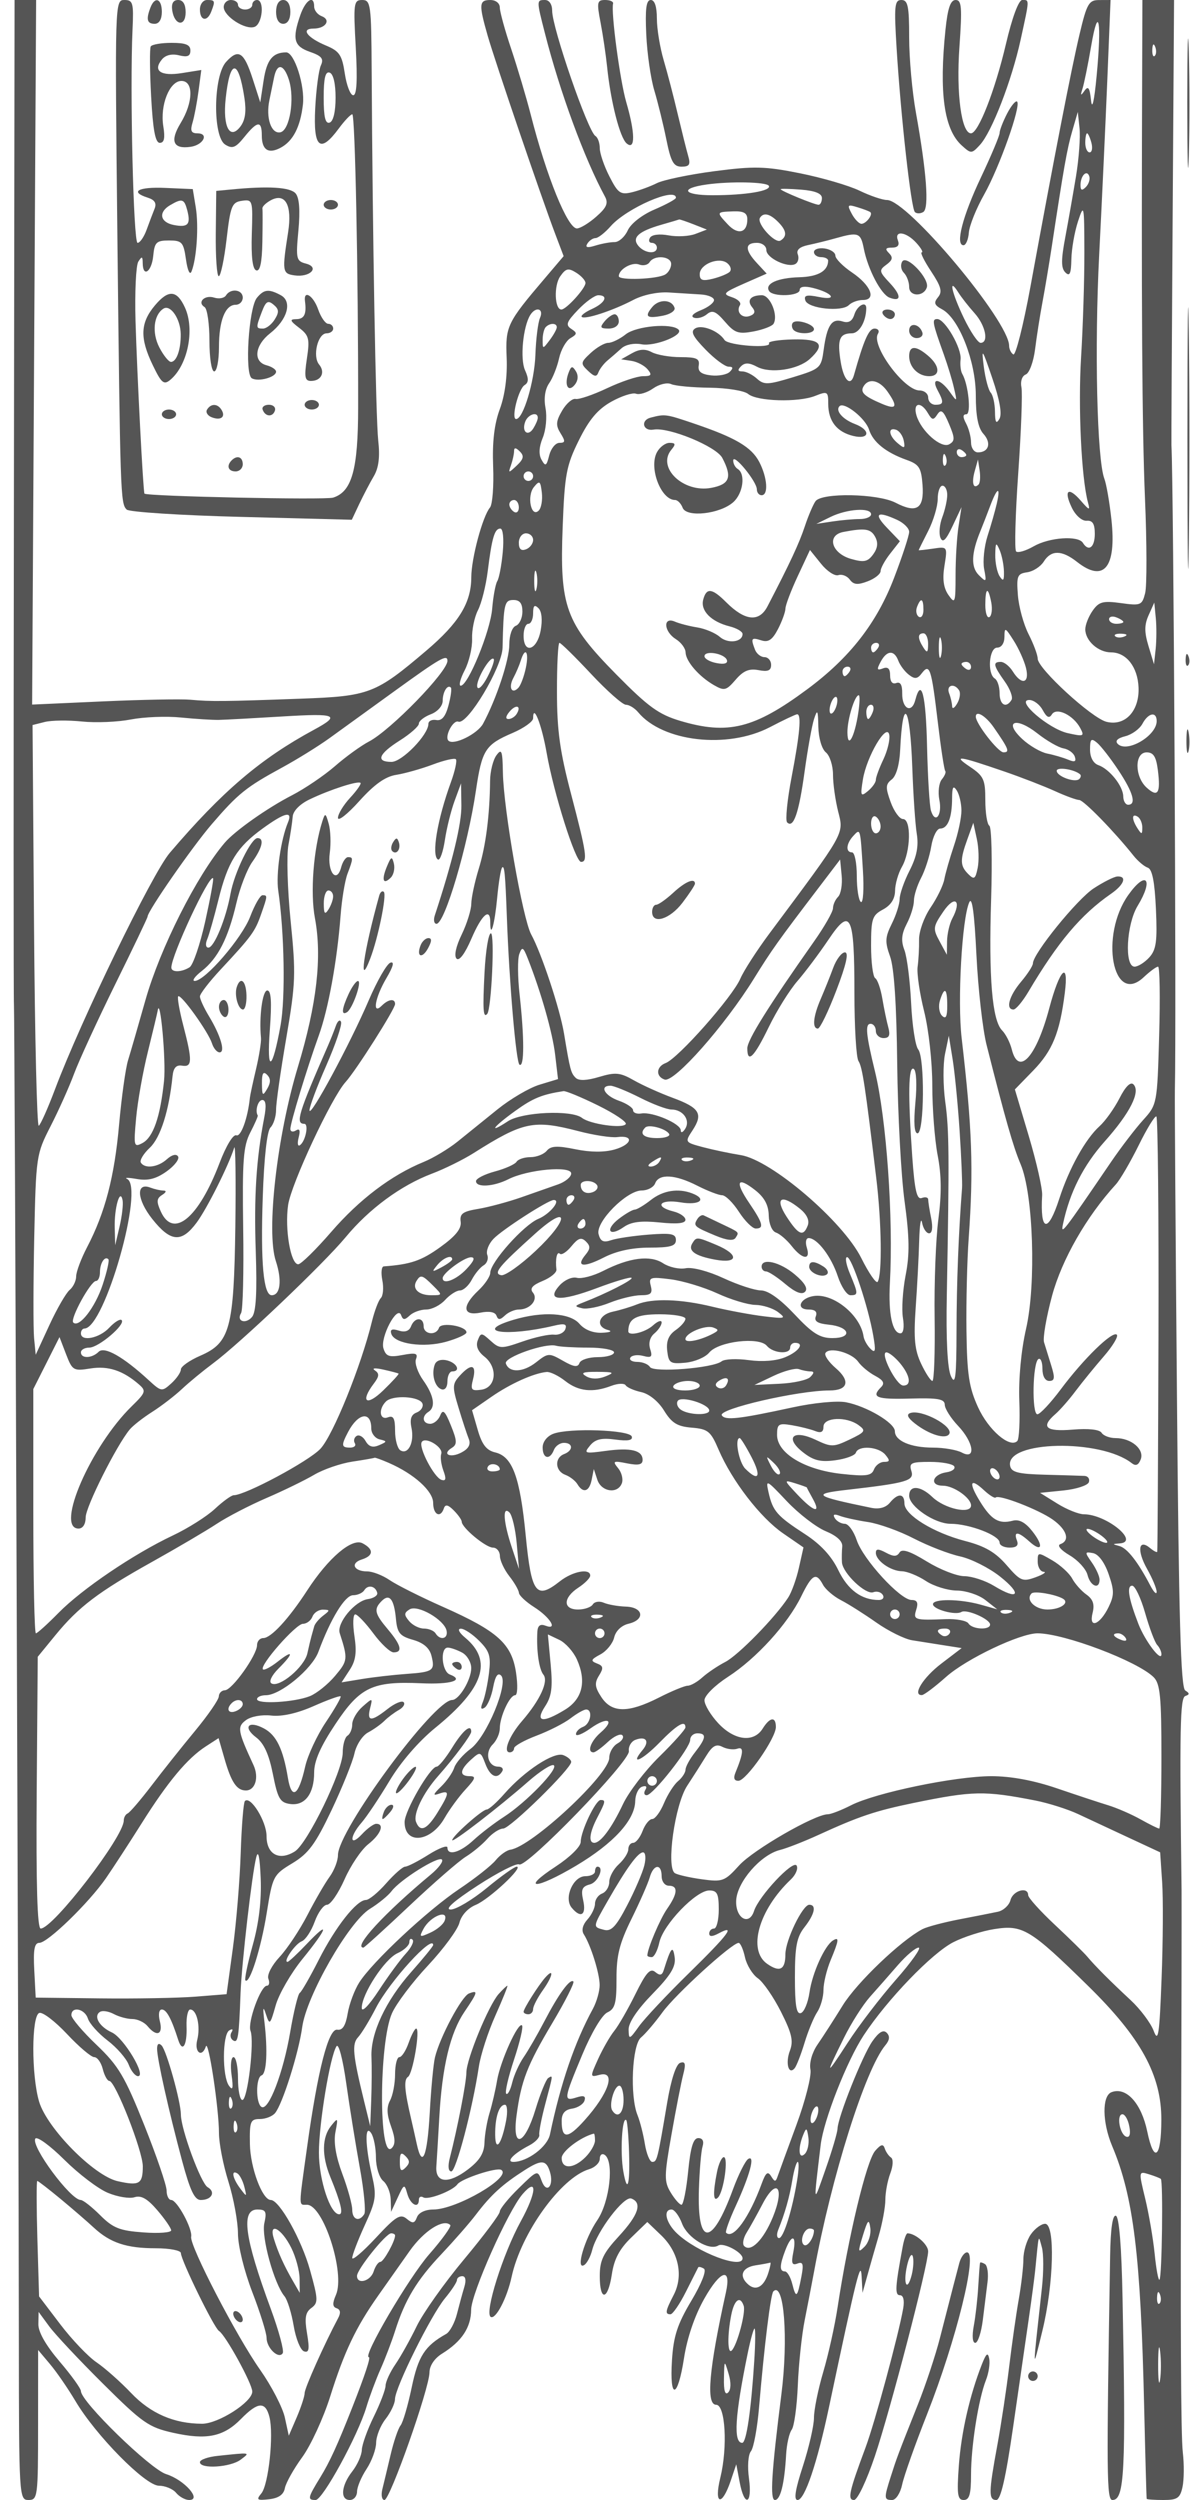 <svg xmlns="http://www.w3.org/2000/svg" version="1.0" width="250" height="525" viewBox="0 0 250 525" preserveAspectRatio="xMidYMid meet">
<g transform="translate(0,525) scale(0.01,-0.01)" fill="#555555" stroke="none">
<path d="M292 42025 c-8 -5761 -8 -10542 1 -10625 16 -165 99 -22644 103 -28025 2 -3313 6 -3375 203 -3375 193 0 201 64 201 1575 l1 1575 252 -300 c139 -165 377 -512 531 -771 426 -720 1470 -1779 1754 -1779 130 0 294 -67 362 -150 68 -82 192 -150 274 -150 275 0 -104 425 -483 543 -333 104 -1791 1523 -1791 1744 0 53 -202 334 -450 624 -288 338 -448 619 -444 783 l5 256 220 -300 c120 -165 629 -708 1131 -1206 831 -826 962 -918 1477 -1033 700 -156 1057 -84 1425 292 355 362 513 372 597 38 93 -370 -19 -1420 -171 -1603 -112 -135 -90 -151 165 -122 199 23 305 98 330 234 21 110 185 403 365 650 180 248 445 822 588 1277 295 938 538 1449 1005 2112 179 254 477 676 663 940 299 424 711 687 854 545 27 -28 -172 -305 -444 -615 -427 -488 -1408 -2159 -1267 -2159 43 0 -80 -373 -346 -1050 -316 -801 -474 -1148 -674 -1473 -266 -433 -275 -477 -98 -477 148 0 885 1346 1066 1950 66 220 200 580 298 800 98 220 235 580 305 800 207 653 459 1070 969 1608 264 280 594 656 731 837 318 417 552 631 1021 931 350 224 451 219 529 -25 95 -299 -64 -487 -170 -201 -86 234 -87 234 -483 -153 -218 -213 -398 -435 -398 -492 -1 -58 -340 -510 -753 -1005 -413 -495 -859 -1125 -992 -1400 -133 -275 -334 -635 -447 -800 -113 -165 -206 -367 -207 -450 -1 -82 -113 -375 -248 -650 -135 -275 -248 -590 -251 -700 -3 -110 -93 -312 -201 -450 -233 -299 -259 -600 -50 -600 83 0 150 79 151 175 0 96 90 310 199 475 109 165 200 413 202 550 1 138 90 363 198 500 108 138 197 325 198 418 3 244 755 1760 1049 2116 139 167 253 341 253 385 0 45 50 81 112 81 69 0 85 -85 43 -225 -38 -124 -107 -379 -155 -567 -48 -189 -150 -378 -227 -421 -448 -251 -587 -467 -724 -1123 -79 -378 -184 -738 -235 -800 -50 -63 -144 -339 -208 -614 -65 -275 -143 -601 -174 -725 -30 -124 -10 -225 45 -225 116 0 943 2341 946 2681 1 140 106 295 265 393 415 258 607 549 610 922 2 339 772 2068 1080 2427 318 369 297 39 -35 -566 -378 -687 -769 -1929 -634 -2012 103 -64 343 395 439 840 198 920 1036 2084 1627 2261 124 37 225 135 225 217 0 82 45 121 100 87 206 -127 111 -987 -152 -1374 -267 -393 -461 -1057 -275 -942 58 35 133 177 168 315 99 394 667 1142 822 1082 235 -90 152 -343 -263 -793 -328 -356 -400 -505 -400 -836 0 -538 171 -513 254 38 47 317 161 532 405 769 l340 329 291 -279 c367 -351 472 -849 264 -1251 -177 -342 -188 -408 -68 -408 47 0 194 214 325 475 131 261 247 491 257 510 10 19 64 7 120 -27 60 -37 -48 -312 -265 -676 -293 -492 -374 -741 -406 -1248 -54 -845 120 -814 253 45 66 427 224 891 427 1250 339 601 572 669 454 134 -357 -1615 -423 -2363 -206 -2363 194 0 245 -888 88 -1531 -140 -569 32 -618 219 -63 l116 344 71 -375 c100 -534 270 -471 196 74 -35 256 -18 502 41 575 57 69 134 486 171 926 109 1285 243 2374 300 2431 224 223 318 -991 168 -2166 -207 -1633 -243 -2215 -135 -2215 116 0 201 345 235 950 12 220 65 457 118 527 52 70 110 491 128 935 18 444 83 1061 146 1372 62 312 150 769 196 1016 364 1987 1074 4240 1497 4750 91 109 99 191 28 262 -71 71 -165 15 -301 -179 -210 -303 -724 -1590 -732 -1835 -2 -81 -115 -463 -250 -848 -265 -755 -258 -789 -104 507 62 521 552 1767 904 2302 496 753 1434 1726 1883 1955 217 111 604 235 860 275 598 95 755 0 1971 -1193 1111 -1089 1542 -1877 1539 -2813 -2 -803 -154 -928 -296 -245 -123 594 -442 945 -751 826 -202 -77 -195 -634 12 -1127 450 -1064 601 -2299 674 -5487 24 -1045 48 -1911 53 -1925 6 -14 164 -25 352 -25 292 0 351 40 401 275 32 151 35 478 6 725 -41 360 -52 2656 -34 7100 5 1298 11 4503 8 4700 -44 3410 -32 4047 79 4084 93 31 93 57 -2 116 -94 58 -135 1511 -174 6163 -29 3348 -49 6245 -44 6437 34 1430 -26 12677 -72 13550 -3 55 8 2181 25 4725 l30 4625 -333 0 -332 0 -4 -1175 c-20 -5150 -3 -7820 58 -9291 40 -944 41 -1838 4 -1988 -65 -257 -92 -269 -509 -211 -379 52 -463 29 -595 -160 -85 -121 -154 -296 -154 -390 0 -241 273 -485 542 -485 321 0 561 -308 577 -741 18 -492 -284 -814 -673 -717 -312 78 -1446 1119 -1446 1327 0 77 -86 307 -191 513 -105 206 -206 575 -225 821 -31 402 -11 450 195 479 126 18 283 120 349 225 154 247 379 245 699 -7 564 -444 830 -119 723 883 -39 361 -106 750 -149 863 -155 409 -209 2742 -109 4704 57 1100 133 2754 171 3675 l68 1675 -241 -1 c-215 0 -258 -74 -412 -725 -172 -726 -527 -2549 -1031 -5298 -149 -810 -310 -1449 -359 -1419 -48 30 -88 112 -88 181 0 516 -2134 3062 -2566 3062 -94 0 -354 88 -577 196 -224 108 -786 272 -1249 365 -736 148 -963 153 -1800 44 -527 -69 -1070 -182 -1208 -251 -137 -69 -373 -155 -522 -191 -243 -58 -295 -22 -475 332 -112 218 -203 486 -203 595 0 109 -41 224 -92 255 -157 97 -909 2274 -908 2630 0 134 -61 225 -150 225 -180 0 -180 -5 -2 -700 313 -1228 830 -2634 1261 -3428 75 -138 35 -231 -182 -421 -152 -135 -335 -246 -406 -248 -195 -5 -639 1087 -973 2397 -92 358 -275 973 -407 1368 -133 394 -241 788 -241 875 0 90 -85 157 -200 157 -237 0 -244 -90 -55 -750 155 -541 1133 -3409 1420 -4165 l176 -464 -395 -465 c-795 -933 -830 -1006 -802 -1671 16 -388 -36 -783 -143 -1074 -118 -318 -161 -692 -141 -1207 16 -411 -14 -798 -66 -861 -156 -188 -392 -1066 -393 -1464 -1 -539 -261 -961 -946 -1543 -1066 -906 -1197 -956 -2635 -1008 -1613 -59 -1891 -62 -2320 -22 -192 17 -1019 2 -1838 -35 l-1487 -67 42 7398 42 7398 -226 0 -227 0 -14 -10475z m22746 8877 c-50 -531 -95 -722 -117 -509 -28 266 -60 311 -138 200 -80 -113 -89 -104 -42 42 33 102 116 507 183 900 155 904 224 518 114 -633z m1222 425 c-33 -33 -56 26 -52 131 5 117 28 141 60 61 29 -72 26 -159 -8 -192z m-1653 -2518 c-60 -362 -162 -941 -226 -1285 -91 -483 -91 -654 0 -745 92 -92 121 -29 127 276 4 217 67 575 139 795 126 383 132 356 134 -650 1 -577 -30 -1567 -69 -2200 -65 -1043 6 -2537 144 -3050 48 -177 31 -173 -153 39 -262 302 -364 215 -183 -156 78 -160 213 -277 309 -269 125 10 171 -64 171 -275 0 -285 -130 -383 -250 -189 -98 159 -706 116 -1035 -73 -166 -95 -332 -144 -368 -107 -36 36 -16 778 45 1648 61 870 91 1680 67 1799 -26 125 13 239 91 269 75 29 163 268 196 533 33 265 102 706 154 981 52 275 138 793 193 1150 256 1686 325 2078 434 2450 l116 400 36 -341 c20 -187 -13 -637 -72 -1000z m322 691 c29 -110 11 -200 -38 -200 -50 0 -91 90 -91 200 0 110 17 200 38 200 21 0 62 -90 91 -200z m-118 -929 c-81 -81 -111 -70 -111 42 0 199 134 334 184 185 21 -64 -12 -166 -73 -227z m-6660 28 c66 -107 -479 -199 -1183 -199 -621 0 -697 146 -118 226 495 69 1251 53 1301 -27z m1116 -258 c0 -77 -32 -141 -71 -141 -85 0 -796 292 -796 327 0 13 195 9 433 -10 291 -23 434 -81 434 -176z m-3067 5 c0 -29 -203 -140 -451 -246 -263 -113 -497 -296 -562 -440 -62 -135 -186 -245 -275 -244 -89 1 -270 -32 -403 -73 -171 -53 -220 -41 -169 41 40 64 116 116 171 116 54 0 198 112 319 250 334 379 1370 830 1370 596z m4085 -302 c58 -51 -90 -244 -187 -244 -50 0 -141 94 -203 209 -102 191 -91 204 121 138 129 -39 250 -86 269 -103z m-2585 -152 c0 -282 -197 -333 -408 -107 -246 264 -246 263 108 276 226 8 300 -34 300 -169z m643 -49 c182 -182 199 -305 54 -395 -115 -71 -505 359 -432 477 73 118 207 89 378 -82z m-1775 -53 l282 -111 -239 -91 c-131 -51 -385 -64 -563 -31 -192 36 -353 16 -392 -48 -37 -60 -20 -109 38 -109 58 0 106 -45 106 -100 0 -146 -257 -122 -389 37 -144 173 3 306 489 445 193 55 358 104 368 109 11 5 146 -41 300 -101z m3580 -515 c86 -433 361 -957 538 -1025 252 -97 255 43 6 308 -224 239 -230 267 -70 384 130 95 143 153 55 241 -89 89 -74 117 64 117 119 0 161 51 123 150 -84 219 173 185 386 -50 100 -110 151 -200 114 -200 -37 0 52 -180 197 -399 211 -319 241 -429 145 -543 -95 -116 -78 -166 86 -254 355 -190 708 -1091 708 -1806 0 -439 49 -686 160 -809 173 -191 114 -389 -116 -389 -79 0 -144 93 -144 207 0 113 -47 293 -104 400 -72 135 -71 193 5 193 107 0 43 631 -86 850 -32 55 -48 190 -35 300 28 235 -327 850 -490 850 -117 0 -104 -70 140 -750 79 -220 175 -535 212 -700 69 -298 68 -299 -92 -75 -201 280 -400 305 -254 32 139 -259 131 -307 -46 -307 -82 0 -150 68 -150 150 0 83 -82 150 -181 150 -327 0 -1024 949 -875 1190 37 61 5 110 -72 110 -119 0 -223 -236 -431 -975 -72 -257 -218 -111 -280 281 -75 465 -24 594 233 594 157 0 300 246 305 525 3 162 -189 63 -250 -129 -45 -142 -121 -187 -249 -146 -225 71 -327 -81 -396 -596 -52 -384 -71 -401 -645 -576 -528 -161 -609 -164 -758 -29 -92 83 -228 151 -304 151 -99 0 -107 30 -28 109 79 79 172 76 334 -11 279 -149 859 -64 1109 163 337 305 234 425 -355 411 -299 -7 -525 -43 -502 -80 71 -115 -859 -48 -934 68 -124 191 -476 330 -616 243 -103 -63 -52 -167 216 -443 192 -198 410 -360 484 -360 97 0 104 -31 27 -108 -59 -59 -237 -93 -395 -75 -209 24 -279 81 -258 208 24 143 -45 175 -381 175 -226 0 -498 47 -605 104 -138 74 -257 67 -418 -23 l-225 -127 218 -33 c119 -18 271 -98 337 -177 98 -118 80 -144 -99 -144 -120 0 -459 -114 -753 -253 -294 -139 -591 -240 -660 -225 -68 15 -196 -95 -284 -246 -131 -225 -136 -309 -33 -475 105 -168 101 -201 -23 -201 -82 0 -179 -118 -215 -263 -57 -227 -79 -239 -161 -92 -63 112 -54 269 25 461 67 160 93 439 59 620 -39 208 -11 401 76 526 76 109 169 344 208 522 39 179 146 369 238 424 145 85 148 111 19 195 -125 82 -101 147 143 402 161 168 351 305 424 305 220 0 146 -161 -132 -288 -145 -66 -242 -141 -216 -166 63 -64 651 129 1079 353 209 110 512 173 750 159 220 -14 524 -33 675 -42 151 -9 275 -62 275 -118 0 -57 -124 -152 -275 -212 -161 -65 -222 -129 -147 -157 71 -27 193 6 272 71 115 96 189 65 379 -155 205 -238 283 -265 600 -206 200 38 389 110 421 160 106 172 -68 601 -244 601 -238 0 -324 -108 -203 -254 72 -86 58 -140 -47 -180 -166 -63 -300 82 -210 227 31 51 -45 126 -170 166 -204 67 -179 94 253 285 l478 210 -203 219 c-258 277 -260 427 -4 427 113 0 200 -67 200 -152 0 -169 460 -385 615 -289 54 34 75 124 45 200 -35 91 40 158 219 195 149 31 406 94 571 141 486 137 531 121 598 -220z m-4048 -319 c0 -79 -55 -178 -122 -219 -163 -101 -978 -131 -978 -37 0 145 276 303 427 245 84 -32 182 -11 219 48 98 159 454 130 454 -37z m1229 -165 c-43 -42 -203 -107 -354 -145 -216 -53 -275 -32 -275 96 0 210 405 371 579 231 71 -58 94 -139 50 -182z m-3029 -234 c0 -112 -404 -557 -506 -557 -143 0 -161 502 -25 696 118 169 170 181 335 78 108 -67 196 -165 196 -217z m8175 -635 c230 -257 304 -622 125 -622 -55 0 -212 233 -350 519 -256 531 -333 881 -119 542 65 -104 220 -301 344 -439z m-9130 -97 c-42 -96 -86 -445 -97 -775 -20 -564 -256 -1350 -405 -1350 -110 0 49 633 178 713 87 54 89 135 9 312 -107 235 -43 911 109 1158 117 188 292 139 206 -58z m352 -200 c-2 -41 -69 -162 -150 -269 -145 -191 -147 -191 -147 8 0 112 30 233 67 269 90 90 234 85 230 -8z m9299 -1922 c-67 -114 -91 -76 -93 152 -2 168 -42 348 -90 400 -48 52 -113 298 -145 545 -52 408 -35 385 180 -247 157 -460 207 -749 148 -850z m-6086 655 c362 -5 726 -63 807 -131 189 -157 1051 -182 1408 -41 260 103 275 94 275 -169 0 -359 180 -589 525 -672 347 -84 375 122 35 251 -258 98 -416 281 -323 374 99 99 545 -255 620 -492 82 -262 354 -481 789 -636 264 -94 308 -164 335 -526 37 -501 -121 -604 -567 -373 -373 193 -1547 215 -1681 32 -50 -69 -151 -305 -224 -525 -118 -357 -313 -776 -785 -1683 -175 -338 -472 -309 -866 84 -300 300 -418 313 -485 55 -61 -231 169 -463 552 -559 151 -38 275 -110 275 -161 0 -172 -307 -211 -479 -60 -94 82 -306 171 -471 198 -165 26 -379 81 -475 123 -252 107 -230 -211 25 -370 110 -69 201 -193 203 -276 4 -188 280 -507 596 -689 218 -125 258 -115 456 114 161 188 283 239 481 201 197 -38 264 -10 264 111 0 89 -63 162 -139 162 -77 0 -167 71 -200 158 -92 240 -78 261 134 194 147 -47 232 11 350 238 85 165 155 359 156 430 1 72 117 378 258 680 l257 550 231 -287 c126 -158 291 -267 366 -241 76 25 183 -17 240 -94 79 -108 166 -116 375 -36 150 57 272 153 272 215 0 61 91 227 203 369 l202 258 -271 283 c-287 299 -211 359 211 167 140 -64 255 -178 255 -253 0 -76 -141 -507 -314 -959 -365 -956 -934 -1686 -1832 -2350 -1110 -822 -1660 -958 -2661 -661 -455 136 -672 293 -1345 975 -1069 1085 -1192 1423 -1127 3104 42 1099 77 1283 340 1814 215 435 395 649 681 810 214 120 448 195 519 168 71 -27 233 22 359 110 125 89 296 130 379 92 83 -38 448 -72 811 -76z m3734 -80 c225 -321 193 -390 -119 -257 -374 159 -460 242 -380 370 108 176 332 125 499 -113z m849 -453 c89 -151 117 -155 200 -27 78 118 127 78 244 -200 126 -299 127 -359 5 -428 -169 -95 -588 273 -688 605 -80 268 90 304 239 50z m-8195 -100 c0 -41 -43 -141 -94 -222 -115 -182 -250 -68 -169 143 59 156 266 218 263 79z m7689 -480 c31 -163 14 -171 -125 -55 -192 159 -215 344 -37 285 69 -23 141 -126 162 -230z m-8130 -521 c-177 -166 -182 -165 -121 9 35 101 64 234 64 295 0 78 37 75 121 -9 94 -94 80 -159 -64 -295z m9443 220 c0 -24 -45 -44 -100 -44 -55 0 -100 48 -100 106 0 58 45 78 100 44 55 -34 100 -82 100 -106z m-440 -217 c-33 -33 -56 26 -52 131 5 117 28 141 60 61 29 -72 26 -159 -8 -192z m698 -402 c-109 -109 -150 33 -81 279 l69 246 35 -234 c19 -128 9 -259 -23 -291z m-9358 175 c0 -55 -45 -100 -100 -100 -55 0 -100 45 -100 100 0 55 45 100 100 100 55 0 100 -45 100 -100z m118 -722 c-160 -160 -255 306 -101 494 118 144 137 131 166 -117 18 -154 -11 -323 -65 -377z m8582 329 c0 -107 -47 -317 -104 -468 -57 -150 -75 -344 -39 -431 49 -117 114 -55 254 242 l189 400 -62 -400 c-35 -220 -63 -683 -63 -1029 0 -585 -11 -614 -149 -417 -104 149 -130 334 -84 616 64 403 64 404 -239 359 -167 -24 -303 -39 -303 -33 0 7 90 188 200 404 110 216 200 518 200 671 0 154 45 279 100 279 55 0 100 -87 100 -193z m1041 -182 c-35 -151 -121 -455 -193 -676 -71 -221 -104 -535 -73 -698 54 -279 47 -287 -112 -128 -169 168 -158 458 35 927 45 110 137 346 204 525 149 397 224 424 139 50z m-10041 -81 c0 -86 -45 -128 -100 -94 -55 34 -100 104 -100 156 0 52 45 94 100 94 55 0 100 -70 100 -156z m7400 -144 c0 -55 -107 -100 -237 -100 -131 0 -390 -23 -575 -51 l-338 -51 300 147 c346 169 850 202 850 55z m-7738 -797 c-25 -273 -77 -546 -115 -607 -37 -61 -86 -322 -107 -579 -39 -474 -507 -1617 -661 -1617 -46 0 -9 146 84 325 92 178 162 475 155 660 -7 184 48 454 123 600 75 146 167 513 205 815 88 708 145 900 265 900 56 0 78 -210 51 -497z m7825 321 c65 -122 52 -236 -43 -366 -115 -157 -193 -173 -466 -95 -411 118 -518 497 -159 566 457 87 575 68 668 -105z m-7187 -63 c0 -77 -67 -166 -150 -197 -102 -39 -150 5 -150 139 0 108 67 197 150 197 83 0 150 -63 150 -139z m9891 -661 c5 -197 -15 -218 -91 -100 -53 83 -94 285 -91 450 4 258 17 272 91 100 47 -110 88 -312 91 -450z m-9822 -375 c-25 -96 -46 -17 -46 175 0 193 21 271 46 175 25 -96 25 -254 0 -350z m9556 -277 c26 -139 9 -277 -38 -306 -48 -30 -87 84 -87 252 0 371 59 397 125 54z m-9850 -192 c0 -134 -62 -268 -137 -297 -80 -30 -138 -196 -138 -393 0 -325 -270 -1141 -551 -1663 -117 -217 -621 -464 -728 -357 -87 87 98 441 209 399 192 -72 919 1143 928 1552 21 928 38 1003 230 1003 132 0 187 -72 187 -244z m8425 38 c0 -113 -43 -179 -96 -147 -52 33 -70 125 -39 206 79 207 135 183 135 -59z m-8042 -437 c-78 -416 -358 -500 -358 -107 0 138 45 250 100 250 55 0 100 99 100 220 0 163 29 191 113 107 69 -69 86 -250 45 -470z m12921 -382 l-35 -325 -116 383 c-89 294 -88 445 3 648 l119 265 31 -323 c18 -178 16 -469 -2 -648z m-679 564 c0 -21 -67 -39 -150 -39 -82 0 -150 44 -150 97 0 53 68 71 150 39 83 -31 150 -75 150 -97z m-2046 -964 c81 -327 -91 -373 -277 -75 -69 110 -182 200 -251 200 -173 0 -159 -73 80 -409 114 -159 179 -335 144 -390 -113 -183 -250 -105 -250 143 0 134 -45 272 -100 306 -164 101 -122 650 50 650 88 0 151 92 152 225 1 208 16 202 192 -75 106 -165 222 -424 260 -575z m-2056 500 c-1 -182 -20 -196 -98 -75 -125 194 -125 300 0 300 55 0 99 -101 98 -225z m271 -250 c-25 -96 -46 -17 -46 175 0 193 21 271 46 175 25 -96 25 -254 0 -350z m3850 407 c-72 -29 -159 -26 -192 8 -33 33 26 56 131 52 117 -5 141 -28 61 -60z m-11204 -782 c334 -357 665 -650 734 -650 70 0 185 -71 257 -157 517 -623 1877 -777 2766 -315 287 150 545 272 575 272 93 0 57 -410 -116 -1314 -93 -485 -135 -915 -95 -956 134 -134 247 193 367 1064 65 471 154 969 199 1106 71 216 83 193 90 -163 5 -236 72 -466 158 -537 83 -68 150 -279 150 -468 0 -189 49 -538 109 -777 120 -476 160 -406 -1442 -2555 -266 -357 -542 -785 -613 -950 -164 -384 -1308 -1677 -1571 -1775 -199 -75 -211 -282 -20 -346 203 -68 1267 1135 1877 2121 370 598 506 789 1360 1909 l450 591 32 -338 c18 -185 -16 -386 -75 -445 -59 -59 -107 -167 -107 -239 0 -73 -181 -391 -403 -705 -958 -1360 -1397 -2063 -1397 -2237 0 -330 143 -189 450 444 165 340 437 777 604 969 167 193 459 583 650 867 467 696 546 534 546 -1116 0 -715 38 -1359 85 -1432 82 -127 140 -509 375 -2468 111 -921 125 -2012 29 -2167 -29 -48 -185 177 -346 500 -388 775 -1893 2060 -2532 2160 -226 36 -583 111 -794 167 -381 102 -382 103 -217 354 226 346 149 472 -415 681 -267 98 -635 264 -818 368 -289 165 -386 174 -729 72 -260 -78 -428 -85 -494 -19 -101 101 -117 160 -244 926 -86 521 -474 1690 -689 2082 -179 324 -584 2640 -596 3407 -8 458 -27 507 -137 356 -70 -96 -130 -335 -132 -531 -8 -735 -90 -1372 -240 -1856 -84 -275 -154 -603 -155 -730 -1 -126 -91 -416 -201 -644 -123 -254 -165 -451 -108 -508 56 -56 178 107 312 420 219 509 396 663 396 345 0 -371 94 -38 145 512 30 324 77 611 105 638 48 48 65 -139 98 -1033 50 -1388 194 -3064 266 -3109 103 -63 103 560 2 1475 -41 367 -44 750 -6 850 59 160 82 148 177 -93 278 -703 522 -1561 576 -2025 l60 -509 -386 -117 c-213 -64 -612 -298 -887 -520 -275 -222 -653 -527 -840 -678 -187 -150 -505 -341 -707 -424 -681 -278 -1355 -789 -1945 -1471 -323 -373 -635 -679 -693 -679 -159 0 -285 740 -212 1245 65 445 911 2255 1207 2582 220 242 1040 1534 1040 1638 0 122 -140 105 -280 -35 -207 -207 -143 169 98 579 144 243 172 354 84 325 -75 -25 -279 -380 -455 -790 -391 -913 -1243 -2494 -1245 -2310 -1 73 157 496 352 938 194 443 335 855 311 917 -23 61 -74 21 -112 -89 -39 -110 -111 -290 -159 -400 -626 -1430 -693 -1650 -503 -1650 103 0 25 -378 -94 -452 -43 -26 -53 49 -22 167 39 148 20 194 -59 145 -64 -40 -116 -25 -116 32 0 128 352 1283 596 1958 202 557 388 1580 459 2520 26 342 91 738 146 882 121 319 122 348 11 348 -49 0 -113 -95 -144 -210 -93 -356 -295 -106 -240 298 27 199 17 475 -22 612 -65 231 -76 235 -135 50 -186 -584 -256 -1495 -155 -2031 153 -819 40 -1808 -357 -3121 -442 -1461 -669 -3460 -464 -4082 133 -404 95 -716 -87 -716 -173 0 -235 679 -188 2061 28 836 90 1389 163 1462 64 64 117 232 117 372 -1 140 96 818 214 1505 197 1149 204 1347 92 2458 -67 665 -88 1385 -46 1600 41 216 81 482 89 592 9 121 150 265 358 364 425 204 1017 395 1067 345 20 -20 -78 -161 -218 -312 -141 -152 -256 -342 -256 -422 0 -81 202 78 449 353 316 351 547 515 775 550 179 28 523 125 764 215 241 91 461 142 489 113 29 -28 -18 -244 -103 -479 -288 -792 -413 -1541 -274 -1627 43 -26 108 156 146 406 37 249 129 620 204 824 l136 370 7 -464 c6 -382 -187 -1181 -559 -2311 -31 -96 -15 -175 36 -175 174 0 655 1624 828 2795 127 859 196 967 776 1215 234 101 426 238 426 306 0 325 180 -133 283 -721 149 -852 605 -2295 724 -2295 143 0 116 184 -206 1412 -239 907 -300 1346 -300 2163 -1 564 23 1025 52 1025 30 0 327 -292 662 -650z m6035 550 c-34 -55 -82 -100 -106 -100 -24 0 -44 45 -44 100 0 55 48 100 106 100 58 0 78 -45 44 -100z m-7403 -425 c-37 -179 -108 -367 -156 -418 -139 -148 -215 4 -105 208 55 102 124 264 154 360 94 306 179 188 107 -150z m4224 163 c23 -71 -57 -94 -217 -63 -140 26 -254 91 -254 144 0 131 425 58 471 -81z m3601 -13 c36 -96 136 -229 222 -295 124 -96 180 -90 271 31 166 216 202 107 335 -1011 65 -550 136 -1018 158 -1041 22 -22 -10 -101 -71 -175 -62 -74 -85 -268 -53 -430 65 -322 -85 -518 -175 -230 -31 97 -68 705 -83 1351 -24 1089 -120 1462 -248 971 -75 -287 -279 -182 -274 141 3 179 -39 252 -125 219 -80 -31 -129 29 -129 158 0 145 -46 190 -152 149 -125 -48 -133 -22 -47 139 131 245 284 254 371 23z m-9472 -3 c0 -231 -1193 -1457 -1650 -1695 -165 -86 -486 -318 -714 -517 -228 -198 -633 -472 -900 -610 -520 -267 -1204 -750 -1415 -998 -591 -696 -1356 -2213 -1665 -3302 -148 -523 -312 -1092 -366 -1266 -53 -173 -137 -781 -188 -1350 -97 -1095 -295 -1853 -672 -2574 -126 -242 -230 -518 -230 -613 0 -95 -62 -224 -137 -286 -75 -63 -267 -394 -425 -737 l-288 -624 -34 350 c-18 193 -17 1138 3 2100 37 1724 42 1759 344 2350 169 330 391 825 493 1100 102 275 491 1120 864 1878 374 758 680 1398 680 1422 0 114 935 1461 1348 1941 553 643 722 779 1476 1189 316 172 766 451 1000 620 234 169 854 617 1376 995 950 687 1100 773 1100 627z m841 -338 c-95 -184 -191 -280 -213 -215 -43 127 269 667 343 593 24 -24 -34 -194 -130 -378z m10159 210 c0 -58 -45 -78 -100 -44 -55 34 -100 82 -100 106 0 24 45 44 100 44 55 0 100 -48 100 -106z m-2550 -94 c-34 -55 -82 -100 -106 -100 -24 0 -44 45 -44 100 0 55 48 100 106 100 58 0 78 -45 44 -100z m-8428 -714 c-62 -233 -140 -327 -255 -307 -92 17 -167 -20 -167 -80 0 -229 -553 -799 -775 -799 -338 0 -272 168 175 450 220 139 400 298 400 354 0 55 113 144 250 196 143 54 250 175 250 281 0 188 101 352 172 280 22 -22 -1 -190 -50 -375z m10728 315 c33 -55 15 -179 -42 -275 -56 -97 -103 -123 -105 -59 -2 64 -30 188 -64 275 -66 171 110 221 211 59z m-2590 -361 c-36 -93 -87 -146 -115 -119 -27 28 -21 126 15 219 36 93 87 146 115 119 27 -28 21 -126 -15 -219z m470 -115 c-77 -507 -223 -768 -227 -407 -3 271 153 782 238 782 26 0 21 -169 -11 -375z m3877 61 c83 -153 136 -178 191 -89 97 157 451 -14 597 -288 92 -172 72 -180 -264 -105 -403 91 -1105 696 -808 696 94 0 221 -96 284 -214z m-11053 -79 c-36 -59 -114 -107 -172 -107 -66 0 -59 57 20 152 137 166 260 129 152 -45z m7482 43 c-31 -82 -75 -150 -97 -150 -21 0 -39 68 -39 150 0 83 44 150 97 150 53 0 71 -67 39 -150z m-13736 -168 c138 3 745 36 1350 73 1120 68 1215 28 650 -278 -1129 -610 -1934 -1297 -3034 -2588 -368 -432 -1867 -3520 -2410 -4963 -150 -399 -304 -744 -342 -767 -37 -23 -82 1861 -99 4186 l-31 4229 255 64 c141 36 493 40 783 10 290 -30 753 -11 1028 43 275 53 748 72 1050 41 303 -30 663 -53 800 -50z m14566 -1005 c20 -565 62 -1189 94 -1388 42 -258 -1 -477 -151 -771 -115 -225 -209 -495 -209 -599 0 -103 -74 -337 -165 -518 -141 -284 -146 -381 -36 -687 85 -234 136 -1008 150 -2260 12 -1047 81 -2345 155 -2884 103 -753 108 -1113 22 -1550 -61 -314 -87 -716 -57 -895 32 -194 11 -325 -51 -325 -171 0 -258 411 -223 1050 76 1371 -71 3456 -313 4450 -190 778 -210 1000 -93 1000 61 0 111 -67 111 -150 0 -82 73 -150 162 -150 119 0 145 59 100 225 -34 124 -90 395 -125 602 -35 208 -102 402 -150 431 -48 30 -87 336 -87 681 0 567 24 640 250 761 165 89 251 221 254 392 1 142 67 371 146 508 184 321 197 1000 20 1000 -71 0 -188 161 -259 357 -111 307 -107 374 24 475 94 73 162 311 176 618 56 1168 208 944 255 -373z m1711 848 c316 -456 343 -525 204 -524 -113 1 -581 603 -581 748 0 143 208 19 377 -224z m3423 132 c0 -309 -623 -674 -817 -480 -63 63 -8 120 157 162 140 35 302 153 361 262 123 231 299 264 299 56z m-1958 -573 c105 -19 213 -97 238 -175 35 -104 -2 -120 -141 -62 -104 43 -301 101 -439 128 -137 28 -374 165 -525 306 -400 373 -132 473 317 119 197 -155 444 -298 550 -316z m-3783 -230 c-88 -184 -159 -378 -159 -432 0 -54 -75 -159 -167 -235 -151 -125 -161 -103 -105 242 78 484 503 1205 554 940 19 -100 -36 -331 -123 -515z m4938 -231 c310 -467 381 -723 203 -723 -55 0 -101 79 -102 175 -3 216 -288 575 -523 657 -107 38 -175 164 -175 327 0 222 24 246 147 143 81 -67 283 -327 450 -579z m828 2 c61 -484 0 -579 -235 -366 -257 233 -258 741 -1 741 144 0 200 -90 236 -375z m-3225 -27 c358 -123 835 -308 1061 -411 226 -103 456 -187 511 -187 92 0 738 -662 1142 -1170 90 -113 224 -226 298 -251 94 -31 146 -292 172 -867 31 -680 7 -856 -139 -1017 -97 -107 -237 -195 -310 -195 -217 0 -171 889 65 1277 343 563 180 756 -195 230 -606 -851 -329 -2340 322 -1729 130 122 265 222 302 222 36 0 46 -651 23 -1447 -41 -1438 -43 -1449 -338 -1775 -163 -180 -466 -576 -672 -878 -1019 -1496 -1063 -1553 -1009 -1300 140 661 427 1227 874 1729 535 600 759 1045 605 1199 -61 61 -168 -45 -293 -291 -109 -213 -297 -477 -419 -587 -298 -269 -641 -888 -847 -1525 -236 -731 -405 -696 -359 75 8 138 -118 694 -279 1236 l-294 986 388 399 c402 415 554 788 660 1620 90 704 -105 516 -326 -315 -273 -1026 -644 -1433 -787 -864 -36 144 -128 324 -204 400 -208 209 -283 1104 -230 2755 26 819 9 1514 -37 1542 -47 29 -85 271 -85 537 0 435 -33 507 -325 703 -371 249 -241 231 725 -101z m1592 -60 c23 -21 15 -65 -18 -97 -86 -86 -474 55 -474 172 0 88 374 31 492 -75z m-2494 -760 c1 -149 -70 -483 -158 -741 -87 -259 -178 -575 -201 -702 -23 -127 -153 -395 -290 -595 -138 -205 -245 -502 -241 -677 3 -172 -11 -425 -30 -563 -20 -137 42 -559 136 -936 97 -388 172 -1067 172 -1564 0 -483 51 -1142 113 -1464 80 -412 84 -809 15 -1336 -54 -412 -90 -1346 -79 -2075 10 -729 -11 -1325 -47 -1325 -36 0 -142 162 -236 361 -136 287 -160 527 -115 1175 32 448 65 1084 74 1414 9 330 36 499 60 375 23 -124 90 -225 148 -225 65 0 82 120 44 313 -35 171 -63 350 -63 396 0 47 -61 61 -135 33 -104 -40 -149 156 -200 869 -92 1302 -82 1911 31 1842 56 -35 70 -331 35 -706 -39 -424 -24 -647 45 -647 142 0 155 1592 14 1762 -60 72 -127 512 -149 979 -23 466 -86 965 -141 1109 -74 194 -61 336 50 551 83 159 150 376 150 483 0 106 68 322 151 480 83 157 179 455 213 661 34 206 118 375 188 375 159 0 248 225 250 633 1 242 24 281 98 167 53 -82 98 -272 98 -422z m-14150 -253 c-149 -358 -253 -1086 -203 -1425 129 -873 153 -2258 50 -2828 -176 -972 -295 -1023 -226 -97 43 590 28 825 -54 825 -101 0 -175 -553 -132 -1000 7 -82 -39 -375 -104 -650 -65 -275 -123 -545 -129 -600 -44 -430 -188 -829 -285 -792 -67 26 -215 -219 -353 -582 -441 -1158 -971 -1596 -1233 -1019 -95 208 -90 275 27 349 86 54 97 92 27 92 -64 1 -187 29 -274 62 -307 118 -286 -248 39 -658 386 -487 615 -506 933 -77 218 294 672 1199 790 1575 26 83 36 -663 23 -1656 -30 -2145 -111 -2444 -738 -2715 -223 -97 -406 -226 -406 -287 0 -61 -91 -193 -202 -294 -196 -177 -209 -175 -475 69 -535 492 -930 716 -1051 595 -139 -139 -372 -147 -372 -12 0 55 79 100 176 100 196 0 770 488 679 578 -31 32 -148 -41 -260 -160 -207 -222 -595 -299 -595 -118 0 55 34 100 75 101 422 4 1266 2969 895 3141 -66 31 26 30 204 -1 236 -41 405 2 626 159 166 118 275 260 241 314 -37 60 -129 37 -234 -57 -188 -171 -464 -207 -548 -72 -29 47 56 189 190 314 223 210 403 777 476 1501 18 176 77 241 200 221 215 -36 219 100 26 842 -82 315 -130 591 -107 614 56 56 633 -748 709 -987 33 -105 105 -190 160 -190 127 0 23 353 -224 762 -104 171 -189 357 -189 412 0 55 198 312 441 572 644 691 717 790 844 1154 138 395 138 400 29 400 -48 0 -164 -202 -258 -449 -173 -452 -948 -1351 -1166 -1351 -64 0 2 94 149 209 341 268 555 688 727 1425 75 324 226 715 336 868 211 297 255 498 108 498 -134 0 -488 -727 -567 -1166 -96 -529 -344 -1134 -465 -1134 -56 0 -67 76 -25 175 41 96 147 470 236 830 195 792 390 1106 930 1497 467 338 636 378 529 123z m12452 -81 c0 -79 -45 -144 -100 -144 -55 0 -100 93 -100 206 0 113 45 178 100 144 55 -34 100 -127 100 -206z m5498 -25 c-1 -146 -14 -148 -98 -19 -127 196 -127 328 0 250 55 -34 99 -138 98 -231z m-3458 -843 c-48 -238 -75 -255 -198 -132 -174 174 -177 295 -18 734 l124 343 73 -336 c41 -184 49 -458 19 -609z m-2412 -49 c25 -397 6 -698 -42 -669 -47 30 -86 276 -86 548 0 272 -45 494 -100 494 -138 0 -125 181 25 344 152 165 148 177 203 -717z m-13817 -1078 c-108 -483 -255 -916 -328 -962 -170 -107 -383 -111 -383 -6 0 257 794 1958 876 1876 17 -17 -58 -425 -165 -908z m2687 526 c0 -69 -45 -192 -98 -275 -76 -117 -97 -89 -98 125 -1 151 43 275 98 275 55 0 99 -56 98 -125z m13008 -463 c-58 -109 -108 -326 -110 -480 l-4 -282 -153 283 c-144 265 -139 305 79 624 240 354 393 237 188 -145z m722 -2662 c391 -1548 557 -2130 714 -2500 266 -627 328 -2513 115 -3450 -105 -458 -160 -1050 -143 -1520 16 -424 -3 -803 -43 -842 -156 -156 -605 230 -824 710 -190 417 -231 688 -243 1602 -8 605 13 1483 47 1950 103 1457 74 2290 -148 4200 -91 778 6 2501 159 2850 60 135 108 -222 151 -1100 35 -715 131 -1570 215 -1900z m-828 830 c0 -233 -30 -290 -110 -210 -60 60 -80 204 -43 320 95 301 153 259 153 -110z m-16454 -1580 c-79 -756 -227 -1183 -453 -1304 -181 -96 -188 -69 -133 526 31 345 143 976 249 1400 105 425 196 808 203 850 52 343 179 -1047 134 -1472z m16714 -1050 c36 -550 59 -1090 51 -1200 -75 -974 -114 -1990 -116 -3000 -2 -981 -24 -1154 -117 -950 -74 161 -105 768 -87 1700 54 2938 50 3463 -33 4064 -46 338 -48 788 -5 1000 l80 386 81 -500 c44 -275 110 -950 146 -1500z m-14547 885 c-94 -162 -107 -149 -110 110 -2 215 27 265 107 185 79 -79 80 -163 3 -295z m7829 -185 c271 -138 569 -250 663 -250 243 0 404 -224 291 -403 -51 -81 -94 -96 -94 -34 -2 141 -591 393 -827 354 -96 -16 -175 14 -175 67 0 53 -135 143 -300 201 -297 104 -415 315 -175 315 69 -1 346 -113 617 -250z m-881 -163 c349 -172 613 -349 585 -393 -61 -100 -751 -2 -919 130 -218 172 -1259 125 -1556 -70 -431 -282 -314 -119 157 219 369 266 560 344 1010 413 48 8 373 -127 723 -299z m-7011 -262 c-167 -871 -216 -1647 -177 -2806 29 -859 6 -1273 -77 -1374 -134 -161 -337 -92 -231 80 38 61 58 863 44 1783 -20 1422 2 1723 149 2008 95 184 166 345 157 359 -61 99 6 325 96 325 75 0 88 -123 39 -375z m18788 -4541 c-8 -2494 -19 -4551 -26 -4571 -6 -21 -75 15 -153 80 -242 200 -277 -55 -61 -440 111 -197 202 -414 201 -481 0 -67 -59 -9 -131 128 -261 501 -487 789 -651 833 -152 40 -152 45 5 55 433 30 -281 612 -751 612 -108 0 -360 101 -559 225 l-362 225 492 50 c271 28 511 106 534 175 22 69 -19 128 -93 131 -73 3 -447 15 -831 25 -566 15 -705 51 -731 187 -103 527 1896 571 2553 57 86 -68 144 -44 191 78 81 211 -198 447 -528 447 -124 0 -256 50 -294 111 -43 69 -273 95 -606 67 -570 -47 -681 53 -362 329 96 84 288 302 425 486 138 183 403 509 589 723 186 214 310 419 274 455 -89 89 -698 -504 -1177 -1146 -216 -289 -437 -525 -492 -525 -120 0 -100 1085 22 1160 46 28 84 -63 84 -204 0 -155 56 -256 143 -256 115 0 124 63 42 325 -56 179 -124 398 -151 487 -28 90 48 530 169 979 206 760 722 1662 1339 2336 89 97 304 466 479 819 174 354 342 627 373 608 31 -20 51 -2076 44 -4570z m-12187 4262 c325 -85 693 -141 816 -125 357 46 316 -154 -53 -260 -218 -62 -507 -61 -827 5 -383 78 -515 71 -601 -33 -61 -73 -215 -133 -342 -133 -128 0 -259 -44 -292 -97 -33 -54 -239 -146 -456 -204 -218 -59 -396 -150 -396 -203 0 -139 367 -118 680 40 406 205 1320 289 1320 121 0 -73 -124 -176 -275 -229 -151 -53 -500 -175 -775 -272 -275 -96 -680 -205 -900 -242 -329 -54 -395 -102 -372 -271 20 -145 -105 -301 -433 -536 -394 -283 -620 -360 -1182 -401 -49 -3 -62 -134 -31 -291 31 -157 17 -326 -32 -375 -49 -50 -132 -270 -186 -490 -227 -936 -817 -2392 -1083 -2675 -246 -262 -1578 -975 -1821 -975 -49 0 -227 -129 -395 -286 -169 -158 -568 -410 -886 -560 -821 -388 -1907 -1123 -2400 -1625 -232 -236 -446 -429 -475 -429 -30 0 -54 1154 -54 2565 l0 2565 275 545 275 546 138 -360 c132 -343 156 -356 512 -299 373 59 683 -43 1019 -335 155 -135 144 -170 -150 -457 -860 -839 -1613 -2570 -1119 -2570 91 0 150 93 150 236 0 219 647 1509 925 1844 67 81 280 248 474 371 193 123 474 339 624 480 150 141 443 382 650 536 571 423 2323 2090 2789 2652 493 596 1159 1086 1810 1333 263 99 658 294 878 433 1044 660 1261 705 2201 461z m1906 -58 c30 -48 -83 -88 -251 -88 -284 0 -384 89 -250 222 73 74 432 -22 501 -134z m-207 -588 c-34 -55 -115 -99 -181 -98 -71 0 -59 40 31 98 192 124 227 124 150 0z m669 32 c-72 -29 -159 -26 -192 8 -33 33 26 56 131 52 117 -5 141 -28 61 -60z m131 -532 c216 -110 450 -200 520 -200 71 0 230 -157 354 -349 124 -192 282 -349 351 -350 183 -2 155 108 -134 534 -309 455 -256 570 126 270 193 -152 279 -313 283 -530 4 -178 68 -331 152 -359 79 -26 227 -153 329 -282 225 -287 405 -306 319 -34 -35 112 -18 200 39 200 179 0 476 -390 612 -803 72 -218 191 -397 265 -397 168 0 167 28 -11 453 -80 191 -106 347 -59 347 98 0 445 -1043 550 -1650 56 -322 45 -376 -57 -276 -70 68 -136 186 -147 262 -66 447 -633 908 -1044 848 -295 -43 -388 -284 -109 -284 136 0 186 -48 150 -143 -40 -103 37 -152 270 -175 445 -44 511 -282 79 -282 -264 0 -419 97 -797 500 -305 324 -553 500 -705 501 -130 1 -483 116 -786 257 -316 147 -654 236 -794 209 -134 -26 -348 21 -475 104 -270 177 -708 121 -1263 -162 -205 -104 -451 -168 -549 -143 -99 26 -258 -44 -362 -158 -297 -328 6 -350 786 -57 375 141 702 238 725 214 39 -39 -536 -332 -1018 -518 -184 -72 -186 -81 -19 -121 99 -24 359 28 577 116 218 87 513 158 656 158 209 0 249 38 208 197 -47 180 -13 192 413 138 256 -32 698 -165 984 -296 285 -132 645 -240 800 -242 154 -2 369 -70 476 -151 179 -135 152 -143 -300 -88 -272 33 -757 123 -1078 201 -674 163 -1260 181 -1587 48 -127 -51 -354 -120 -505 -152 -306 -66 -371 -315 -100 -386 97 -25 41 -51 -128 -57 -190 -8 -366 63 -474 188 -199 232 -775 267 -1386 84 -864 -258 -153 -362 851 -124 222 53 277 36 239 -71 -27 -76 -134 -129 -238 -117 -104 12 -401 -53 -661 -144 -447 -156 -482 -156 -673 17 -191 173 -204 173 -269 6 -44 -117 3 -231 139 -339 289 -227 251 -651 -63 -696 -211 -29 -231 -4 -173 225 77 306 -40 334 -280 69 -158 -174 -160 -232 -25 -675 80 -267 177 -560 214 -652 46 -114 -2 -205 -149 -283 -238 -128 -426 -40 -206 95 114 71 111 147 -20 470 -124 307 -170 349 -225 210 -38 -96 -132 -175 -209 -175 -161 0 -186 159 -39 250 158 98 117 345 -109 663 -115 162 -184 362 -152 445 47 123 -5 139 -281 87 -282 -53 -349 -30 -402 137 -74 231 291 920 370 701 39 -107 75 -108 182 -8 72 69 229 125 347 125 117 0 295 90 395 200 100 110 240 200 312 200 72 0 184 101 249 225 65 124 177 260 249 303 73 42 107 141 77 219 -30 79 28 230 129 336 183 193 1151 817 1267 817 161 0 -80 -295 -323 -396 -307 -127 -1010 -914 -1010 -1131 0 -76 -112 -244 -250 -373 -351 -330 -331 -541 43 -466 185 37 309 14 337 -63 35 -94 75 -93 178 4 72 69 204 125 292 125 240 0 415 211 296 355 -71 86 -14 155 204 245 167 69 297 176 290 238 -27 221 11 394 72 333 35 -34 144 37 243 158 142 173 207 195 304 100 97 -95 95 -153 -7 -277 -212 -255 -49 -280 384 -59 266 136 597 207 960 207 440 0 554 33 554 159 0 132 -97 151 -575 114 -316 -25 -670 -77 -786 -117 -162 -55 -224 -25 -264 127 -66 255 589 917 907 917 124 0 250 68 282 150 79 207 420 188 886 -50z m-2106 10 c30 -49 -8 -113 -85 -143 -146 -56 -259 9 -259 150 0 111 274 106 344 -7z m-10031 -863 l-93 -397 -10 367 c-11 412 112 844 165 580 17 -84 -11 -331 -62 -550z m9537 553 c-34 -55 -82 -100 -106 -100 -24 0 -44 45 -44 100 0 55 48 100 106 100 58 0 78 -45 44 -100z m4756 -184 c145 -118 204 -244 164 -350 -94 -245 -194 -203 -446 185 -256 396 -110 482 282 165z m-5555 -886 c-316 -297 -641 -526 -722 -510 -174 36 -55 182 715 874 719 647 726 310 7 -364z m1049 570 c0 -55 -48 -100 -106 -100 -58 0 -78 45 -44 100 34 55 82 100 106 100 24 0 44 -45 44 -100z m-10144 -1282 c-159 -480 -496 -911 -617 -791 -73 74 366 873 479 873 45 0 82 83 82 183 0 192 102 349 177 273 24 -23 -31 -266 -121 -538z m7344 536 c0 -26 -101 -101 -225 -167 -204 -109 -212 -104 -88 47 128 155 313 225 313 120z m300 -204 c-214 -227 -500 -337 -500 -191 0 105 446 434 592 438 98 2 69 -76 -92 -247z m-700 -350 c200 -200 200 -200 -44 -200 -263 0 -405 139 -306 300 86 139 122 128 350 -100z m5300 -694 c0 -52 -93 -160 -208 -240 -145 -102 -198 -230 -175 -431 30 -260 63 -282 383 -252 193 18 418 113 500 213 196 236 1049 336 1210 142 132 -159 490 -187 490 -38 0 55 45 100 100 100 209 0 87 -181 -203 -301 -187 -78 -479 -101 -764 -62 -254 35 -512 24 -573 -25 -179 -143 -1430 -242 -1506 -119 -36 59 -156 107 -266 107 -110 0 -175 41 -144 91 31 49 151 65 267 35 176 -46 201 -21 148 145 -39 124 -5 249 89 327 83 70 152 173 152 230 0 57 -82 29 -183 -63 -163 -147 -517 -232 -517 -123 0 270 163 358 661 358 296 0 539 -42 539 -94z m586 -309 c-269 -144 -586 -209 -586 -119 0 129 423 305 586 243 115 -43 115 -62 0 -124z m-2628 -297 c298 0 542 -45 542 -100 0 -55 -154 -100 -342 -100 -188 0 -361 -56 -385 -125 -34 -94 -119 -82 -347 49 -292 167 -312 166 -564 -33 -273 -214 -567 -225 -635 -23 -42 128 835 437 1056 371 73 -21 377 -39 675 -39z m5670 -296 c67 -95 228 -229 358 -297 172 -92 206 -155 125 -236 -216 -216 -103 -261 612 -241 584 16 723 -9 725 -130 1 -82 126 -280 277 -440 331 -348 386 -726 82 -564 -107 57 -380 104 -607 104 -469 0 -800 142 -800 344 0 175 -596 527 -1029 609 -190 35 -679 -12 -1128 -110 -1120 -243 -1411 -276 -1479 -165 -83 133 1603 522 2261 522 390 0 447 198 135 467 -149 128 -248 272 -218 320 82 133 549 9 686 -183z m878 -29 c217 -261 249 -476 69 -472 -146 4 -497 697 -353 697 53 0 180 -101 284 -225z m-10532 -221 c12 -10 -134 -170 -325 -355 -351 -340 -487 -239 -196 145 116 153 120 212 22 278 -71 48 3 55 175 17 165 -37 311 -75 324 -85z m8654 46 c79 0 78 -34 -6 -118 -64 -64 -355 -128 -645 -141 l-527 -25 400 190 c220 104 460 168 533 142 73 -27 184 -48 245 -48z m-5155 -200 c279 -219 578 -252 967 -104 139 53 276 59 304 13 29 -46 177 -111 329 -144 165 -37 359 -194 478 -388 162 -262 277 -333 582 -358 342 -29 398 -75 564 -463 281 -655 878 -1429 1355 -1757 l428 -295 -96 -427 c-52 -235 -154 -517 -226 -627 -275 -420 -1047 -1210 -1322 -1352 -157 -81 -373 -227 -480 -323 -106 -96 -245 -175 -308 -175 -63 0 -335 -112 -606 -250 -645 -327 -989 -324 -1208 10 -138 210 -147 296 -50 452 99 159 92 204 -43 255 -139 54 -128 83 72 190 130 69 260 230 290 356 33 138 153 253 301 288 355 84 316 347 -54 360 -165 5 -374 42 -465 81 -91 40 -194 24 -231 -35 -36 -59 -176 -107 -310 -107 -321 0 -317 247 6 459 138 90 250 204 250 253 0 160 -369 92 -637 -119 -500 -394 -599 -262 -718 958 -120 1233 -278 1663 -642 1748 -184 44 -277 164 -366 472 l-120 414 408 282 c398 276 890 497 1159 521 74 7 249 -78 389 -188z m843 94 c-147 -59 -295 -58 -400 3 -127 74 -71 96 234 94 350 -3 371 -15 166 -97z m2537 -189 c-37 -60 -114 -79 -171 -44 -67 41 -57 93 29 146 161 99 234 47 142 -102z m-553 -5 c0 -55 -138 -100 -306 -100 -178 0 -280 42 -244 100 34 55 172 100 306 100 134 0 244 -45 244 -100z m-5824 -378 c22 -67 -33 -150 -123 -185 -116 -44 -147 -139 -108 -325 63 -302 -70 -570 -234 -469 -61 38 -111 222 -111 410 0 262 -35 327 -150 283 -175 -67 -205 169 -42 332 143 143 716 109 768 -46z m6024 -144 c0 -105 -416 -96 -588 12 -76 48 -109 134 -74 190 70 114 662 -66 662 -202z m-7100 -377 c0 -102 79 -205 175 -228 162 -39 161 -48 -12 -123 -132 -57 -215 -31 -282 87 -51 92 -136 141 -189 108 -52 -32 -69 -101 -38 -152 32 -51 -12 -93 -98 -93 -186 0 -192 45 -41 332 211 400 485 440 485 69z m10237 71 c160 -117 143 -144 -187 -302 -340 -162 -386 -162 -712 -7 -477 226 -661 48 -270 -260 222 -174 367 -211 680 -169 219 29 414 101 433 160 53 158 476 128 619 -44 101 -122 96 -150 -27 -150 -83 0 -179 -72 -213 -160 -51 -133 -164 -148 -686 -91 -774 86 -1349 434 -1349 817 0 231 30 251 313 204 171 -29 391 -84 487 -122 123 -49 175 -21 175 91 0 199 481 220 737 33z m-8767 -604 c-23 -65 -2 -223 45 -352 64 -171 53 -223 -39 -194 -156 49 -486 681 -416 795 76 123 459 -110 410 -249z m6518 -68 c213 -409 151 -525 -131 -243 -136 136 -228 643 -117 643 22 0 134 -180 248 -400z m-7618 -122 c529 -230 930 -592 930 -840 0 -249 154 -327 225 -114 30 90 87 79 208 -43 92 -92 167 -199 167 -237 0 -125 505 -544 655 -544 80 0 146 -79 147 -175 1 -96 90 -287 198 -425 108 -137 198 -295 202 -350 3 -55 147 -190 320 -300 338 -215 507 -493 236 -389 -108 41 -161 1 -169 -125 -22 -392 34 -791 127 -904 113 -138 -69 -534 -449 -974 -271 -313 -406 -658 -258 -658 50 0 91 39 91 86 0 48 214 167 475 266 261 99 582 262 713 364 132 101 278 184 325 184 148 0 95 -303 -63 -364 -82 -31 -150 -101 -150 -154 0 -52 138 2 306 122 358 255 526 184 210 -90 -207 -180 -291 -414 -147 -414 37 0 172 98 299 217 127 119 265 184 306 143 41 -41 -4 -119 -100 -172 -96 -54 -174 -189 -174 -300 0 -354 -1625 -1865 -2077 -1932 -80 -11 -219 -111 -309 -221 -90 -111 -434 -382 -764 -603 -670 -449 -1828 -1531 -2104 -1966 -99 -156 -208 -448 -242 -650 -43 -256 -109 -358 -218 -340 -185 31 -410 -843 -636 -2476 -180 -1290 -179 -1200 -3 -1200 346 0 809 -1435 611 -1892 -78 -179 -74 -253 15 -282 79 -27 90 -97 30 -208 -286 -536 -703 -1468 -703 -1572 0 -67 -75 -296 -166 -509 l-167 -387 -83 382 c-46 210 -279 660 -518 1000 -500 709 -1486 2612 -1450 2795 33 165 -296 773 -419 773 -53 0 -97 90 -97 199 0 110 -212 729 -470 1375 -409 1022 -539 1242 -1000 1682 -292 278 -530 559 -530 625 0 194 281 136 347 -72 34 -105 219 -312 413 -460 194 -148 394 -377 444 -509 50 -132 138 -240 196 -240 182 0 -298 803 -549 918 -266 121 -394 344 -249 433 52 32 182 11 289 -46 108 -58 283 -105 390 -105 107 0 251 -67 319 -150 192 -232 329 -179 259 100 -37 147 -20 250 41 250 98 0 202 -193 344 -639 90 -280 190 -113 175 289 -7 192 28 350 77 350 139 0 220 -353 147 -641 -65 -259 100 -380 182 -134 54 159 275 -1306 275 -1820 0 -213 89 -672 199 -1021 109 -349 199 -838 200 -1086 0 -260 129 -784 301 -1232 165 -428 300 -860 300 -960 0 -216 256 -458 340 -323 31 52 -82 470 -251 930 -554 1502 -633 2087 -281 2087 177 0 199 -43 145 -288 -65 -292 206 -1271 423 -1533 62 -74 149 -355 194 -624 45 -269 143 -509 217 -534 106 -35 119 45 64 374 -55 327 -36 444 90 537 147 108 145 175 -27 793 -178 642 -644 1475 -825 1475 -178 0 -430 674 -439 1175 -8 475 11 525 208 525 120 0 264 56 321 125 157 189 496 1263 570 1805 89 655 979 2209 1421 2483 182 112 386 279 455 371 179 240 981 743 1059 665 36 -36 -69 -178 -234 -315 -969 -805 -1642 -1534 -1415 -1534 19 0 451 392 960 872 509 480 1044 946 1190 1036 146 90 351 260 455 378 105 118 254 214 332 214 144 0 1428 1257 1428 1399 0 44 -74 108 -166 143 -197 76 -813 -328 -1235 -808 -161 -184 -329 -334 -374 -334 -93 0 -725 -561 -725 -644 0 -65 974 685 1599 1233 247 216 487 369 534 341 111 -69 -581 -785 -1046 -1084 -200 -129 -488 -349 -640 -490 -282 -261 -547 -336 -547 -155 0 56 -179 -12 -398 -150 -219 -138 -439 -251 -490 -251 -50 0 -230 -158 -399 -350 -169 -193 -361 -350 -426 -350 -195 0 -638 -562 -991 -1258 -182 -358 -361 -671 -399 -694 -37 -23 -127 -392 -200 -820 -146 -856 -455 -1666 -603 -1574 -123 76 -122 620 2 663 106 37 131 523 58 1133 -36 296 -27 335 33 150 77 -235 89 -224 204 184 67 239 321 679 565 979 532 653 583 835 87 312 -196 -206 -377 -375 -403 -375 -100 0 162 379 298 432 80 30 202 215 273 411 71 197 188 357 260 357 72 0 237 240 367 532 129 293 354 626 499 740 262 206 349 428 167 428 -53 0 -188 -98 -300 -219 -261 -280 -269 -57 -8 243 108 124 372 519 586 876 237 396 615 833 967 1119 1017 827 1207 1402 625 1888 -129 107 -169 188 -94 190 71 2 245 -113 387 -255 218 -218 249 -321 206 -675 -28 -229 -86 -503 -129 -608 -54 -132 -43 -170 35 -122 62 39 143 229 180 424 45 240 99 321 168 252 164 -164 -306 -1292 -641 -1539 -156 -116 -310 -294 -343 -395 -32 -102 -156 -281 -276 -397 -172 -167 -180 -199 -42 -150 226 80 220 15 -33 -395 -223 -361 -365 -423 -452 -196 -64 165 148 604 462 959 347 393 698 863 698 934 0 175 -177 27 -400 -334 -136 -220 -283 -400 -326 -400 -136 0 -674 -929 -674 -1164 0 -480 549 -425 840 85 104 181 303 453 443 604 207 224 223 275 86 275 -224 0 -214 129 28 348 192 173 201 170 298 -85 103 -272 247 -338 355 -163 34 55 -4 100 -83 100 -215 0 -289 293 -117 465 83 82 150 234 150 337 0 248 208 698 322 698 51 0 59 207 19 475 -91 605 -384 869 -1529 1378 -474 210 -981 465 -1127 565 -146 100 -358 182 -470 182 -281 0 -362 172 -116 250 250 79 258 213 19 340 -222 119 -718 -302 -1165 -990 -387 -596 -760 -1000 -922 -1000 -72 0 -131 -67 -131 -149 0 -208 -523 -943 -675 -947 -69 -2 -126 -60 -128 -129 -2 -69 -227 -395 -500 -725 -273 -330 -685 -847 -915 -1150 -231 -302 -456 -565 -501 -583 -44 -19 -81 -86 -81 -150 -1 -339 -1485 -2267 -1745 -2267 -71 0 -98 919 -84 2854 l22 2853 368 450 c491 600 906 914 2039 1546 523 292 1130 649 1350 794 220 146 693 391 1050 545 358 154 808 374 1000 487 193 114 553 238 800 276 247 37 459 74 470 82 11 7 146 -42 300 -109z m8207 -234 c-33 -34 -115 44 -181 172 -114 224 -111 226 61 61 100 -95 154 -200 120 -233z m-5877 100 c0 -24 -70 -44 -156 -44 -86 0 -128 46 -93 102 57 92 249 48 249 -58z m9546 63 c31 -51 -41 -107 -162 -125 -299 -44 -363 -282 -75 -282 226 0 591 -257 591 -415 0 -191 -555 -70 -811 176 -254 243 -489 257 -489 28 0 -225 536 -589 868 -589 396 0 1032 -243 1032 -395 0 -58 95 -105 211 -105 146 0 193 46 153 150 -76 197 26 190 254 -16 271 -246 318 -106 70 209 -146 186 -278 257 -411 222 -291 -76 -449 16 -686 400 -250 404 -213 514 81 240 114 -106 225 -175 246 -153 69 69 905 -255 1199 -464 298 -212 368 -441 158 -516 -72 -26 10 -124 195 -233 176 -103 346 -289 377 -413 60 -240 253 -314 253 -98 0 70 -73 232 -162 359 -154 219 -152 230 25 197 114 -22 242 -194 327 -440 120 -346 120 -445 0 -692 -184 -378 -422 -465 -336 -123 45 180 9 286 -130 385 -106 75 -240 226 -299 336 -59 110 -246 281 -416 381 -304 177 -309 177 -309 -25 0 -113 56 -210 125 -214 69 -4 -8 -56 -170 -115 -273 -99 -319 -79 -608 255 -233 269 -454 399 -868 506 -671 175 -1276 548 -1278 787 -1 218 -135 225 -308 16 -84 -101 -224 -139 -387 -106 -1208 248 -1266 292 -506 379 1262 145 1412 190 1346 397 -52 166 -5 189 391 189 248 0 477 -42 509 -93z m954 -219 c0 -55 -45 -72 -100 -38 -55 34 -100 107 -100 162 0 55 45 72 100 38 55 -34 100 -107 100 -162z m-3654 -1143 c236 -98 359 -213 348 -324 -9 -94 -12 -244 -6 -332 17 -228 500 -687 659 -626 73 28 162 3 199 -56 36 -59 -1 -107 -84 -107 -363 0 -650 211 -851 627 -143 297 -372 543 -698 755 -587 381 -677 483 -765 869 -65 290 -54 285 382 -177 248 -262 615 -545 816 -629z m-396 918 c0 -7 57 -114 126 -238 179 -321 23 -278 -323 88 -290 309 -291 313 -49 238 135 -42 246 -82 246 -88z m-6095 -1171 l49 -542 -150 450 c-179 534 -203 889 -51 737 56 -56 125 -346 152 -645z m7379 445 c229 -34 664 -190 966 -347 303 -156 739 -325 971 -375 232 -51 610 -241 840 -424 472 -374 386 -508 -126 -196 -184 112 -465 204 -624 205 -159 0 -514 139 -789 308 -355 218 -522 273 -574 190 -55 -90 -125 -91 -285 -5 -161 86 -213 85 -213 -3 0 -164 311 -383 550 -387 110 -3 335 -94 500 -203 165 -109 458 -200 650 -202 193 -1 463 -90 600 -198 l250 -196 -349 98 c-437 122 -1001 127 -1001 9 0 -109 475 -238 597 -163 109 67 603 -149 603 -264 0 -122 -376 -103 -454 23 -37 59 -253 100 -481 91 -657 -26 -684 -17 -615 202 46 144 18 200 -100 200 -236 0 -1019 854 -1152 1257 -63 189 -175 343 -250 343 -75 0 -169 53 -209 117 -49 80 -16 96 103 50 97 -37 363 -96 592 -130z m4910 -290 c107 -81 149 -147 94 -147 -55 0 -187 66 -294 147 -107 81 -149 147 -94 147 55 0 187 -66 294 -147z m-5855 -1026 c52 -98 223 -245 378 -325 156 -80 491 -292 745 -471 254 -178 591 -345 750 -371 158 -25 457 -72 664 -105 l377 -59 -426 -325 c-385 -293 -618 -669 -409 -662 45 1 274 174 509 383 425 378 1551 914 1920 914 556 0 2102 -585 2441 -923 135 -136 162 -413 162 -1670 0 -829 -21 -1507 -47 -1507 -26 0 -201 87 -389 192 -189 106 -494 239 -679 296 -184 56 -671 217 -1081 357 -490 167 -964 255 -1377 255 -756 0 -2431 -347 -2948 -611 -204 -104 -424 -189 -488 -189 -272 0 -1566 -746 -1862 -1073 -304 -335 -347 -352 -784 -292 -254 35 -509 93 -566 128 -188 116 -2 1441 258 1836 127 193 307 476 400 628 130 212 210 256 341 188 95 -48 235 -66 312 -38 141 50 130 -91 -39 -502 -48 -116 -27 -174 63 -172 165 3 786 895 786 1129 0 226 -124 212 -277 -32 -188 -301 -594 -253 -933 111 -159 170 -290 388 -290 483 0 97 217 313 495 493 596 386 1253 1108 1537 1688 229 468 314 514 457 246z m-9364 -171 c14 -55 -75 -114 -198 -132 -273 -39 -657 -504 -590 -714 175 -543 171 -579 -96 -896 -150 -179 -390 -371 -532 -428 -326 -129 -1109 -174 -1109 -63 0 46 83 83 185 83 304 0 972 552 1105 913 257 696 558 1187 727 1187 94 0 200 47 236 105 76 123 236 90 272 -55z m16133 -425 c90 -316 204 -618 253 -670 49 -52 89 -139 89 -194 0 -177 -346 280 -485 639 -207 537 -250 800 -129 800 59 0 182 -259 272 -575z m-1731 304 c154 -86 -46 -229 -322 -229 -263 0 -466 206 -333 338 55 56 492 -17 655 -109z m-14009 -426 c27 -295 81 -361 359 -440 220 -63 346 -171 387 -333 79 -314 39 -343 -532 -383 -265 -19 -679 -66 -919 -105 l-437 -72 169 259 c129 196 153 367 101 714 -38 251 -30 456 18 455 47 -2 218 -182 380 -400 162 -219 353 -398 425 -398 197 0 159 151 -119 482 -282 334 -302 426 -130 598 162 162 259 39 298 -377z m1064 -248 c36 -172 -135 -212 -232 -55 -34 55 -144 100 -244 100 -100 0 -240 71 -312 158 -109 130 -107 172 11 245 170 105 729 -217 777 -448z m-2592 317 c-88 -67 -172 -167 -188 -222 -15 -55 -40 -145 -56 -200 -16 -55 -56 -221 -88 -368 -63 -290 -593 -734 -756 -633 -58 35 7 169 149 311 327 327 318 409 -16 146 -146 -115 -286 -188 -311 -163 -79 79 693 957 841 957 78 0 167 68 199 150 31 83 131 149 222 147 150 -3 150 -14 4 -125z m12110 28 c0 -55 -45 -100 -100 -100 -55 0 -100 45 -100 100 0 55 45 100 100 100 55 0 100 -45 100 -100z m2319 32 c-72 -29 -159 -26 -192 8 -33 33 26 56 131 52 117 -5 141 -28 61 -60z m-8600 -100 c-72 -29 -159 -26 -192 8 -33 33 26 56 131 52 117 -5 141 -28 61 -60z m81 -332 c0 -55 -45 -100 -100 -100 -55 0 -100 45 -100 100 0 55 45 100 100 100 55 0 100 -45 100 -100z m7249 -2 c-35 -56 -105 -75 -156 -44 -139 86 -113 146 63 146 86 0 128 -46 93 -102z m-7829 -547 c206 -460 117 -832 -252 -1056 -470 -287 -633 -259 -417 71 139 211 163 395 117 889 l-58 622 238 -113 c131 -62 298 -248 372 -413z m11529 450 c35 -57 -5 -73 -94 -39 -173 66 -205 138 -61 138 52 0 122 -44 155 -99z m-13942 -305 c106 -56 193 -204 193 -327 0 -243 -256 -669 -401 -669 -381 0 -2399 -2740 -2399 -3257 0 -119 -79 -323 -175 -455 -96 -131 -306 -493 -467 -805 -161 -312 -424 -707 -584 -879 -164 -176 -268 -376 -236 -458 31 -80 17 -146 -30 -146 -132 0 -412 -773 -345 -949 85 -220 -60 -1451 -171 -1451 -51 0 -92 203 -92 450 0 248 -42 450 -94 450 -51 0 -70 -169 -41 -375 39 -283 25 -338 -55 -225 -144 202 -139 1070 5 1160 69 42 89 27 49 -38 -37 -59 -22 -136 34 -171 103 -63 121 55 156 999 24 621 242 2513 330 2850 42 161 75 1 93 -450 18 -466 -38 -934 -168 -1399 -107 -384 -176 -717 -153 -740 88 -89 329 674 449 1426 123 767 137 793 538 1035 339 205 483 400 822 1113 225 476 442 1012 481 1191 39 179 167 377 285 441 118 63 274 174 347 247 72 72 208 174 301 226 93 52 138 126 100 164 -37 38 -189 -26 -337 -143 -344 -270 -437 -267 -367 14 56 223 55 223 -159 35 -119 -105 -216 -271 -216 -370 0 -98 -45 -206 -100 -240 -55 -34 -100 -195 -100 -358 0 -383 -740 -1907 -1007 -2073 -328 -205 -593 -60 -593 322 0 310 -337 855 -455 737 -30 -30 -69 -521 -88 -1091 -18 -570 -93 -1471 -165 -2001 l-132 -964 -655 -52 c-360 -28 -1262 -45 -2005 -36 l-1350 16 -30 575 c-23 435 3 575 107 575 175 0 1038 838 1397 1355 150 217 490 739 754 1158 549 872 956 1360 1345 1612 l269 174 122 -424 c143 -502 259 -675 451 -675 198 0 280 273 161 532 -334 722 -348 805 -158 945 103 77 333 119 532 96 224 -25 543 46 887 198 296 131 552 223 569 206 18 -17 -121 -260 -308 -539 -187 -278 -383 -699 -436 -934 -138 -616 -284 -714 -363 -242 -101 609 -242 901 -505 1041 -327 175 -450 28 -160 -191 161 -122 267 -355 349 -768 101 -514 150 -599 361 -628 311 -44 506 213 506 665 0 238 135 546 446 1012 518 780 779 904 1803 858 624 -28 918 63 600 185 -169 65 -207 564 -42 564 58 0 193 -47 300 -104z m-4607 -1085 c0 -49 -67 -116 -150 -147 -152 -59 -205 48 -83 169 95 96 233 83 233 -22z m9300 -487 c0 -41 -246 -317 -547 -612 -301 -295 -645 -745 -765 -999 -236 -500 -469 -813 -603 -813 -128 0 -101 216 66 536 172 331 178 364 68 364 -107 0 -419 -657 -419 -880 0 -98 -225 -320 -521 -514 -765 -501 -421 -489 424 14 787 469 1235 958 1242 1357 3 140 68 276 144 302 84 29 111 3 69 -66 -38 -62 -26 -113 28 -113 133 0 914 993 914 1163 0 75 68 137 150 137 199 0 186 -98 -50 -400 -108 -137 -197 -301 -198 -363 -1 -62 -72 -171 -158 -242 -85 -71 -218 -279 -295 -462 -76 -183 -187 -333 -246 -333 -60 0 -151 -112 -203 -250 -52 -137 -141 -250 -198 -250 -56 0 -102 -61 -102 -135 0 -73 -90 -215 -200 -315 -110 -100 -200 -265 -200 -369 0 -103 -67 -213 -150 -245 -82 -31 -150 -128 -150 -214 0 -86 -72 -236 -160 -333 -99 -109 -128 -226 -76 -308 147 -229 333 -822 334 -1066 1 -129 -63 -354 -142 -500 -385 -707 -677 -1561 -902 -2638 -54 -261 -476 -577 -769 -577 -162 0 7 176 332 345 128 67 224 167 213 223 -11 56 45 345 124 642 170 640 167 615 63 551 -45 -28 -165 -324 -266 -656 -231 -763 -496 -849 -399 -130 99 734 221 1049 751 1940 270 453 469 846 443 873 -69 69 -312 -264 -611 -838 -143 -275 -338 -612 -433 -750 -95 -137 -204 -379 -242 -537 -38 -158 -95 -262 -125 -231 -31 30 44 353 165 718 121 365 197 687 167 716 -80 81 -455 -747 -524 -1156 -33 -198 -104 -505 -158 -681 -54 -177 -102 -458 -107 -625 -6 -221 -100 -373 -346 -561 -410 -313 -689 -288 -665 60 10 136 38 607 63 1047 59 1051 230 1763 528 2202 282 416 293 461 95 385 -155 -59 -615 -923 -715 -1342 -33 -135 -82 -661 -110 -1170 -52 -920 -158 -1175 -272 -650 -33 151 -86 388 -118 525 -141 604 -158 826 -66 886 103 67 262 1014 171 1014 -29 0 -100 -135 -158 -300 -58 -165 -145 -300 -195 -300 -49 0 -90 -160 -90 -357 0 -196 -47 -445 -105 -553 -76 -141 -70 -294 20 -543 91 -252 95 -377 15 -457 -275 -275 -271 2210 5 2831 90 204 431 656 758 1005 326 349 623 752 659 896 39 155 178 308 344 376 281 117 1015 802 859 802 -47 0 -331 -202 -631 -450 -301 -247 -641 -450 -755 -450 -135 0 62 175 566 503 426 277 818 476 871 444 145 -90 2335 2169 2306 2379 -14 96 48 203 136 237 224 86 306 -28 152 -213 -280 -337 -14 -222 352 152 373 382 548 485 548 322z m-600 -1124 c0 -55 -45 -100 -100 -100 -55 0 -100 45 -100 100 0 55 45 100 100 100 55 0 100 -45 100 -100z m7950 -411 c275 -54 680 -182 900 -285 220 -102 698 -325 1061 -495 l662 -308 42 -626 c23 -344 18 -1255 -12 -2025 -45 -1183 -70 -1354 -165 -1100 -62 165 -281 458 -488 650 -431 400 -750 721 -912 915 -62 74 -365 372 -675 662 -310 290 -563 571 -563 625 0 186 -319 98 -371 -103 -29 -111 -149 -221 -266 -246 -117 -25 -483 -97 -813 -160 -330 -64 -678 -156 -772 -206 -457 -241 -1378 -1122 -1674 -1601 -182 -295 -420 -664 -528 -820 -115 -167 -177 -384 -150 -525 26 -133 -107 -655 -295 -1166 -188 -509 -364 -991 -392 -1072 -43 -128 -62 -128 -139 -4 -69 112 -113 78 -197 -152 -263 -719 -600 -1184 -749 -1034 -21 21 69 272 201 558 301 656 415 1084 264 991 -61 -38 -205 -326 -321 -640 -443 -1208 -754 -1206 -715 3 13 399 47 804 77 900 34 110 0 175 -90 175 -105 0 -163 -190 -213 -700 -38 -385 -101 -700 -140 -700 -39 0 -140 115 -226 256 -140 232 -139 345 17 1225 94 533 205 1099 246 1257 58 223 43 278 -65 242 -86 -29 -190 -346 -273 -838 -203 -1203 -213 -1242 -313 -1242 -52 0 -121 169 -155 375 -33 206 -103 478 -154 605 -164 402 -116 1477 73 1633 91 75 296 315 454 533 273 375 1453 1450 1596 1453 37 0 97 -134 133 -299 36 -165 158 -364 270 -443 112 -78 331 -395 487 -705 228 -451 265 -612 188 -816 -99 -259 -29 -520 99 -370 39 46 133 287 208 534 75 248 195 539 267 647 72 109 131 317 131 463 0 146 68 427 150 625 176 422 186 499 49 415 -174 -108 -435 -684 -493 -1092 -31 -215 -112 -410 -181 -433 -93 -31 -125 162 -125 753 0 644 38 843 200 1049 216 275 259 473 102 473 -141 0 -502 -748 -502 -1040 0 -325 -118 -386 -384 -200 -413 290 -177 1130 498 1771 105 99 159 232 121 293 -76 123 -794 -644 -894 -955 -103 -321 -393 -152 -375 221 19 388 512 958 919 1060 144 36 510 179 813 318 852 390 1191 504 2002 671 1236 254 1481 259 2550 50z m-8214 -1364 c-37 -151 -199 -528 -361 -838 -231 -445 -334 -553 -484 -514 -241 63 -242 51 77 609 395 690 634 1018 741 1018 53 0 65 -120 27 -275z m364 -225 c0 -111 67 -200 150 -200 201 0 189 -163 -35 -485 -151 -217 -415 -840 -415 -980 0 -19 41 -35 92 -35 51 0 123 140 160 310 83 375 770 1090 1048 1090 167 0 200 -67 200 -400 0 -220 -45 -400 -100 -400 -55 0 -100 -47 -100 -104 0 -70 64 -69 200 4 370 198 204 -23 -629 -839 -456 -446 -926 -946 -1045 -1111 -204 -285 -215 -288 -220 -72 -4 143 181 420 499 746 388 398 496 577 469 772 -37 261 -79 212 -228 -263 -36 -117 -81 -128 -181 -45 -105 87 -193 -12 -416 -464 -156 -316 -356 -664 -445 -774 -89 -110 -241 -375 -338 -588 -173 -383 -172 -387 29 -334 355 93 197 -386 -316 -956 -353 -393 -479 -397 -479 -12 0 156 68 236 217 258 120 18 237 93 262 167 32 98 -14 117 -167 69 -278 -88 -271 -41 121 898 193 462 415 835 527 887 161 74 193 192 192 704 -2 493 62 746 316 1262 175 355 347 746 382 870 79 279 250 296 250 25z m-4559 -936 c-28 -76 -163 -188 -300 -250 -226 -103 -239 -97 -145 78 146 273 543 426 445 172z m-815 -689 c-115 -124 -370 -471 -567 -773 -209 -319 -359 -472 -359 -368 0 291 479 1024 750 1148 138 62 250 167 250 233 0 65 30 88 67 51 37 -37 -27 -168 -141 -291z m574 178 c0 -25 -207 -279 -460 -564 -538 -606 -858 -1291 -836 -1786 8 -194 6 -600 -5 -903 l-21 -550 -126 514 c-241 984 -262 1211 -130 1353 71 75 241 354 378 621 285 551 1200 1555 1200 1315z m9721 -728 c-326 -371 -783 -967 -1014 -1325 -468 -722 -479 -706 -77 105 151 306 397 693 547 861 150 168 415 469 589 670 175 200 369 364 433 364 64 0 -151 -304 -478 -675z m-16842 -1625 c65 0 145 -112 180 -250 34 -137 97 -250 138 -250 125 0 703 -1473 703 -1792 0 -373 -72 -416 -528 -313 -497 112 -1481 1108 -1650 1669 -164 549 -162 1805 3 1864 69 25 330 -174 581 -441 251 -268 509 -487 573 -487z m5580 -2321 c87 -479 129 -918 94 -975 -106 -171 -253 -118 -253 92 0 108 -93 446 -208 752 -137 368 -186 664 -145 878 59 306 54 313 -92 130 -192 -240 -198 -627 -17 -1069 224 -547 281 -787 187 -787 -187 0 -425 723 -425 1295 0 610 233 2019 369 2233 45 69 133 -266 205 -778 70 -495 198 -1292 285 -1771z m5541 1421 c0 -283 -127 -399 -239 -217 -72 116 44 517 151 517 48 0 88 -135 88 -300z m-8240 -173 c-33 -33 -56 26 -52 131 5 117 28 141 60 61 29 -72 26 -159 -8 -192z m5774 -252 c-96 -508 -227 -683 -231 -308 -4 369 82 633 205 633 48 0 59 -146 26 -325z m6526 65 c-36 -93 -87 -146 -115 -119 -27 28 -21 126 15 219 36 93 87 146 115 119 27 -28 21 -126 -15 -219z m6565 -194 c31 -160 8 -240 -63 -217 -139 46 -212 471 -81 471 53 0 118 -114 144 -254z m-18765 -119 c-33 -33 -56 26 -52 131 5 117 28 141 60 61 29 -72 26 -159 -8 -192z m8250 -280 c34 -800 -23 -1067 -115 -547 -70 396 -26 1165 62 1077 18 -18 42 -257 53 -530z m-5312 -260 c1 -199 70 -419 152 -487 83 -68 154 -243 158 -387 l8 -263 139 300 c134 290 141 293 203 75 66 -228 242 -314 242 -119 0 58 42 80 93 49 99 -62 618 137 717 275 85 118 824 361 920 302 237 -147 -939 -832 -1428 -832 -166 0 -306 -66 -342 -161 -52 -134 -89 -139 -217 -33 -133 110 -228 51 -649 -403 -272 -292 -494 -481 -494 -420 0 61 118 369 262 685 240 524 253 615 150 1060 -143 623 -150 1086 -12 872 53 -82 98 -313 98 -513z m9010 81 c-129 -129 -150 112 -34 399 65 161 78 155 109 -54 18 -130 -15 -285 -75 -345z m-14644 -817 c202 -85 455 -127 562 -93 140 45 272 -31 479 -273 158 -184 289 -374 291 -422 2 -48 -261 -68 -584 -44 -499 36 -637 91 -908 362 -176 175 -359 319 -408 319 -213 0 -1051 1131 -954 1288 34 55 308 -144 608 -442 300 -298 711 -611 914 -695z m10236 1099 c0 -82 -90 -240 -200 -350 -249 -249 -500 -259 -500 -18 0 140 396 440 675 512 14 3 25 -61 25 -144z m-3980 -570 c-93 -93 -120 -67 -120 120 0 187 27 213 120 120 93 -93 93 -147 0 -240z m8228 -255 c-102 -631 -287 -1225 -381 -1225 -48 0 -56 79 -17 175 142 352 236 683 297 1050 34 206 85 375 112 375 28 0 23 -169 -11 -375z m-11615 -148 c55 -219 52 -220 -88 -33 -161 215 -194 398 -57 313 48 -29 114 -156 145 -280z m19254 166 c51 -46 25 -2065 -28 -2117 -23 -24 -69 220 -101 541 -32 320 -122 843 -199 1162 -139 575 -139 578 75 512 119 -36 232 -81 253 -98z m-23118 -418 c249 -206 565 -479 703 -607 345 -319 687 -432 1303 -432 289 0 525 -46 525 -101 0 -147 696 -1571 800 -1635 138 -85 700 -1108 700 -1274 0 -219 -714 -676 -1055 -675 -587 1 -1081 215 -1490 645 -223 234 -549 524 -726 644 -176 119 -520 480 -764 801 l-444 584 -36 1213 c-19 666 -20 1212 -2 1212 18 0 237 -169 486 -375z m14967 -386 c-196 -477 -463 -746 -602 -606 -42 42 -19 167 50 279 70 111 220 382 335 602 299 574 474 352 217 -275z m-1907 -135 c113 -300 572 -577 761 -460 110 68 510 -143 510 -268 0 -238 -953 122 -1375 520 -236 222 -301 504 -116 504 59 0 159 -133 220 -296z m-8209 -511 c94 -189 172 -478 174 -643 l3 -300 -144 250 c-187 324 -309 593 -400 887 -114 364 162 219 367 -194z m10980 365 c0 -148 -135 -348 -206 -304 -104 64 -8 346 117 346 49 0 89 -19 89 -42z m-8800 -103 c0 -122 -242 -555 -309 -555 -43 0 -106 -90 -141 -200 -65 -206 -350 -283 -350 -94 0 136 607 894 717 894 46 0 83 -20 83 -45z m8366 -351 c-47 -232 -28 -283 87 -239 117 45 134 -10 82 -279 -84 -440 -112 -462 -191 -148 -36 144 -106 262 -155 262 -115 0 -113 125 9 443 132 350 241 325 168 -39z m-523 -429 c-90 -291 -253 -391 -415 -257 -213 177 -145 366 147 410 151 23 289 49 307 57 17 8 0 -86 -39 -210z m8217 -648 c-33 -33 -56 26 -52 131 5 117 28 141 60 61 29 -72 26 -159 -8 -192z m-8736 -50 c46 -138 -137 -824 -251 -937 -89 -90 -95 323 -10 748 63 319 188 409 261 189z m222 -1152 c-67 -1047 -166 -1725 -253 -1725 -189 0 -154 568 114 1875 59 289 124 525 145 525 20 0 18 -304 -6 -675z m8525 -402 c-22 -150 -41 -3 -40 327 1 330 19 453 41 273 23 -180 22 -450 -1 -600z m-9074 -266 c-63 -63 -94 42 -88 298 8 390 9 392 97 97 55 -184 52 -334 -9 -395z"/>
<path d="M17100 47207 c0 -59 68 -107 150 -107 83 0 149 -34 148 -75 -4 -217 -212 -336 -607 -347 -458 -13 -729 -136 -634 -289 79 -129 643 -109 643 22 0 71 100 86 275 43 416 -103 534 -271 133 -191 -262 53 -325 37 -289 -73 57 -171 765 -246 914 -97 59 59 191 107 294 107 292 0 170 310 -228 578 -192 130 -349 289 -349 354 0 65 -101 132 -225 150 -124 18 -225 -16 -225 -75z"/>
<path d="M18955 47008 c-43 -69 -27 -176 34 -237 61 -61 111 -195 111 -298 0 -204 304 -211 371 -9 61 183 -424 694 -516 544z"/>
<path d="M13702 46052 c-169 -204 -115 -247 227 -181 154 30 263 105 242 166 -59 178 -327 187 -469 15z"/>
<path d="M18550 45900 c34 -55 104 -100 156 -100 52 0 94 45 94 100 0 55 -70 100 -156 100 -86 0 -128 -45 -94 -100z"/>
<path d="M12700 45750 c-104 -125 -90 -150 88 -150 122 0 212 64 212 150 0 83 -39 150 -88 150 -48 0 -144 -67 -212 -150z"/>
<path d="M16659 45725 c-30 -29 -30 -92 0 -139 70 -113 441 -111 441 2 0 103 -363 216 -441 137z"/>
<path d="M13148 45481 c-126 -100 -293 -181 -370 -181 -77 0 -243 -96 -368 -212 -215 -200 -218 -222 -57 -375 133 -127 182 -134 219 -32 27 71 113 184 192 250 78 65 211 180 293 255 87 78 265 114 420 84 274 -52 894 193 778 308 -142 143 -885 77 -1107 -97z"/>
<path d="M19100 45558 c0 -87 71 -158 158 -158 87 0 141 53 119 119 -62 185 -277 216 -277 39z"/>
<path d="M19100 45020 c0 -230 190 -420 420 -420 239 0 229 214 -21 428 -259 221 -399 219 -399 -8z"/>
<path d="M11946 44675 c-98 -255 -13 -427 127 -258 72 87 82 194 27 284 -75 121 -99 117 -154 -26z"/>
<path d="M13669 43730 c-219 -57 -163 -291 61 -252 320 57 1317 -353 1444 -594 213 -404 157 -556 -232 -629 -586 -110 -1148 426 -838 800 97 116 89 145 -38 145 -88 0 -207 -89 -265 -198 -174 -325 84 -1002 381 -1002 53 0 125 -73 159 -163 81 -211 788 -132 1067 120 204 185 258 590 92 693 -55 34 -98 115 -96 181 4 156 495 -443 496 -606 0 -69 45 -125 100 -125 147 0 122 368 -48 697 -163 314 -501 513 -1374 809 -590 200 -606 202 -909 124z"/>
<path d="M8258 34813 c-43 -69 -51 -153 -18 -186 89 -90 187 42 139 187 -34 101 -58 101 -121 -1z"/>
<path d="M8127 34300 c-117 -282 -77 -390 84 -229 59 59 88 191 64 293 -39 161 -58 153 -148 -64z"/>
<path d="M14141 33750 c-149 -137 -309 -250 -356 -250 -47 0 -85 -67 -85 -150 0 -270 371 -158 638 193 144 189 262 369 262 400 0 129 -206 42 -459 -193z"/>
<path d="M7966 33689 c-327 -1180 -442 -1986 -187 -1317 168 440 349 1333 285 1398 -33 32 -77 -4 -98 -81z"/>
<path d="M10179 32075 c-40 -778 -28 -964 57 -867 89 102 161 1692 77 1692 -51 0 -111 -371 -134 -825z"/>
<path d="M8835 32646 c-94 -243 36 -287 160 -55 78 145 79 209 5 209 -58 0 -133 -69 -165 -154z"/>
<path d="M17504 32175 c-66 -179 -184 -473 -262 -653 -159 -368 -183 -622 -60 -622 46 0 220 360 388 800 209 546 266 800 180 800 -69 0 -180 -146 -246 -325z"/>
<path d="M7325 31629 c-147 -317 -160 -463 -35 -385 117 72 322 656 230 655 -39 0 -126 -122 -195 -270z"/>
<path d="M22975 33843 c-349 -229 -1275 -1371 -1275 -1574 0 -49 -112 -224 -250 -387 -252 -299 -329 -582 -158 -582 50 0 192 169 314 375 618 1043 1102 1617 1734 2055 276 190 343 374 135 364 -69 -3 -294 -116 -500 -251z"/>
<path d="M4975 31775 c-57 -167 28 -475 130 -475 45 0 78 135 73 300 -9 304 -126 405 -203 175z"/>
<path d="M4600 31356 c0 -79 45 -172 100 -206 55 -34 100 31 100 144 0 113 -45 206 -100 206 -55 0 -100 -65 -100 -144z"/>
<path d="M13673 27300 c-140 -110 -292 -201 -339 -202 -46 -1 -196 -88 -333 -193 -299 -231 -205 -389 103 -173 158 110 363 136 756 96 365 -38 540 -20 540 56 0 62 -112 140 -250 175 -417 104 -290 265 150 191 397 -67 565 65 242 189 -294 113 -614 62 -869 -139z"/>
<path d="M14649 26899 c-87 -142 -67 -160 376 -345 247 -103 385 -118 430 -46 75 121 89 107 -305 294 -165 78 -330 157 -366 175 -36 18 -97 -17 -135 -78z"/>
<path d="M14545 26391 c-98 -157 54 -266 480 -344 487 -90 505 109 28 308 -415 174 -423 174 -508 36z"/>
<path d="M16000 25900 c0 -55 42 -100 92 -100 51 0 234 -119 406 -264 209 -176 347 -231 414 -164 67 67 -5 188 -214 364 -312 263 -698 354 -698 164z"/>
<path d="M17000 25897 c0 -129 285 -245 376 -154 38 37 2 110 -79 161 -193 122 -297 120 -297 -7z"/>
<path d="M8635 24647 c-39 -100 -127 -131 -259 -89 -140 44 -186 23 -155 -70 70 -211 680 -298 1154 -164 234 66 425 154 425 196 0 133 -536 222 -578 96 -57 -170 -322 -142 -322 34 0 196 -189 194 -265 -3z"/>
<path d="M9135 23848 c-77 -201 -3 -475 140 -523 73 -24 125 44 125 167 0 114 45 208 100 208 184 0 103 176 -106 231 -123 32 -227 -1 -259 -83z"/>
<path d="M19123 22826 c-86 -30 -53 -102 100 -221 295 -231 645 -338 718 -220 99 160 -577 525 -818 441z"/>
<path d="M11625 22391 c-132 -50 -225 -169 -225 -288 0 -237 152 -271 236 -53 32 83 127 150 211 150 196 0 199 -161 3 -236 -205 -79 -189 -356 25 -435 96 -35 211 -124 255 -196 120 -200 251 -160 300 92 l45 225 74 -225 c85 -256 427 -305 515 -74 32 83 -3 226 -78 317 -123 150 -105 160 189 101 240 -47 325 -28 325 73 0 202 -246 262 -777 189 -444 -60 -464 -53 -327 113 110 133 240 164 530 125 267 -36 373 -16 346 65 -47 139 -1313 183 -1647 57z"/>
<path d="M8465 15140 c-101 -140 -166 -273 -143 -296 23 -23 142 93 263 257 122 165 186 298 143 296 -43 -2 -161 -117 -263 -257z"/>
<path d="M8064 14450 c-32 -82 -42 -150 -23 -150 19 0 91 68 159 150 72 86 81 150 23 150 -56 0 -128 -68 -159 -150z"/>
<path d="M3300 9476 c0 -211 244 -1302 525 -2351 168 -625 262 -825 392 -825 231 0 321 168 145 269 -142 81 -562 1221 -562 1527 0 264 -302 1346 -405 1449 -60 60 -95 35 -95 -69z"/>
<path d="M4900 3912 c0 -55 45 -128 100 -162 55 -34 100 -17 100 38 0 55 -45 128 -100 162 -55 34 -100 17 -100 -38z"/>
<path d="M9500 17556 c0 -24 45 -72 100 -106 55 -34 100 -14 100 44 0 58 -45 106 -100 106 -55 0 -100 -20 -100 -44z"/>
<path d="M12500 13200 c0 -55 -91 -100 -202 -100 -258 0 -457 -459 -288 -662 191 -230 310 -156 243 149 -52 234 -26 297 142 341 172 45 308 372 155 372 -27 0 -50 -45 -50 -100z"/>
<path d="M11449 10965 c-143 -164 -449 -648 -449 -711 0 -30 45 -54 100 -54 55 0 100 49 100 110 0 60 95 242 211 405 207 292 235 475 38 250z"/>
<path d="M10475 10625 c-211 -238 -675 -1365 -677 -1647 -1 -211 -185 -1159 -350 -1803 -42 -167 -29 -275 33 -275 100 0 444 1307 579 2200 37 248 194 731 348 1075 153 344 267 625 251 625 -15 0 -98 -79 -184 -175z"/>
<path d="M15063 6888 c-89 -443 -80 -646 24 -533 119 130 220 845 119 845 -44 0 -109 -141 -143 -312z"/>
<path d="M2465 47625 c61 -5539 66 -5696 196 -5826 52 -52 1138 -122 2412 -154 l2318 -60 157 333 c87 182 224 445 305 582 103 174 132 403 93 750 -51 462 -119 4280 -138 7775 -7 1381 -20 1475 -199 1475 -178 0 -187 -64 -135 -1000 38 -686 21 -1000 -53 -1000 -60 0 -139 204 -177 454 -58 390 -113 472 -394 589 -399 167 -539 357 -262 357 256 0 373 183 168 261 -86 33 -156 123 -156 200 0 253 -178 145 -290 -176 -176 -506 -137 -656 201 -774 248 -86 295 -145 230 -285 -45 -97 -99 -502 -119 -901 -43 -831 102 -956 494 -425 122 165 250 300 285 300 59 0 126 -3322 123 -6157 -1 -1302 -130 -1768 -525 -1893 -165 -53 -3913 27 -3964 84 -27 30 -155 2503 -188 3622 -17 609 9 1171 59 1250 75 118 91 113 92 -31 3 -311 188 -185 221 150 27 287 66 325 331 325 274 0 305 -35 357 -400 33 -232 82 -337 117 -250 108 270 153 950 89 1344 l-63 385 -575 25 c-572 26 -762 -81 -368 -206 144 -46 187 -117 140 -232 -37 -91 -112 -290 -167 -441 -55 -151 -140 -275 -190 -275 -87 0 -163 3209 -106 4475 26 568 10 625 -172 625 -198 0 -199 -48 -147 -4875z m4585 2825 c0 -298 -48 -499 -125 -525 -90 -30 -125 116 -125 525 0 409 35 555 125 525 77 -26 125 -227 125 -525z m-3116 -2367 c77 -297 15 -365 -282 -308 -291 56 -331 269 -77 417 252 147 295 133 359 -109z"/>
<path d="M3161 52342 c-96 -250 -72 -342 89 -342 93 0 150 94 150 250 0 279 -146 335 -239 92z"/>
<path d="M3618 52283 c47 -320 282 -355 282 -41 0 168 -55 258 -157 258 -104 0 -146 -73 -125 -217z"/>
<path d="M4200 52300 c0 -238 154 -265 239 -42 86 224 79 242 -89 242 -83 0 -150 -89 -150 -200z"/>
<path d="M4700 52352 c0 -195 458 -489 649 -416 166 64 211 564 51 564 -55 0 -100 -45 -100 -100 0 -55 -67 -100 -150 -100 -82 0 -150 45 -150 100 0 55 -67 100 -150 100 -82 0 -150 -66 -150 -148z"/>
<path d="M5800 52250 c0 -156 57 -250 150 -250 93 0 150 94 150 250 0 156 -57 250 -150 250 -93 0 -150 -94 -150 -250z"/>
<path d="M12617 52025 c50 -261 111 -677 137 -925 75 -736 269 -1495 412 -1613 184 -153 179 222 -10 870 -131 451 -323 1890 -276 2068 11 41 -64 75 -167 75 -169 0 -179 -45 -96 -475z"/>
<path d="M13577 51775 c18 -399 94 -927 169 -1175 74 -247 188 -709 252 -1025 96 -475 152 -575 321 -575 165 0 192 44 139 225 -36 124 -134 518 -219 875 -84 358 -217 869 -296 1136 -79 268 -143 662 -143 875 0 250 -46 389 -128 389 -96 0 -120 -184 -95 -725z"/>
<path d="M18837 51475 c89 -1434 303 -3348 383 -3428 37 -37 116 -36 177 1 126 78 69 842 -155 2088 -78 432 -142 1141 -142 1575 0 663 -26 789 -163 789 -144 0 -156 -118 -100 -1025z"/>
<path d="M19864 51885 c-139 -1333 -32 -2102 340 -2439 197 -178 208 -178 382 10 250 270 670 1355 857 2214 189 864 187 830 32 830 -75 -1 -212 -369 -342 -925 -230 -979 -581 -1875 -734 -1875 -200 0 -313 835 -243 1812 59 839 47 988 -79 988 -108 0 -166 -166 -213 -615z"/>
<path d="M24943 50350 c0 -1210 14 -1719 32 -1131 17 589 17 1579 0 2200 -18 622 -32 141 -32 -1069z"/>
<path d="M3167 51525 c-24 -41 -21 -514 8 -1050 38 -707 88 -975 182 -975 93 0 114 100 74 348 -72 445 131 952 381 952 258 0 249 -449 -19 -888 -229 -377 -155 -549 213 -495 268 39 390 283 141 283 -130 0 -154 53 -102 225 37 124 94 423 126 665 l58 440 -408 -65 c-444 -71 -617 48 -418 288 75 91 209 123 358 85 178 -44 239 -18 239 101 0 121 -99 161 -394 161 -217 0 -414 -34 -439 -75z"/>
<path d="M4749 51199 c-269 -298 -282 -1572 -17 -1736 151 -94 219 -66 403 162 274 339 365 347 365 31 0 -306 138 -396 396 -258 261 139 414 436 468 908 45 395 -179 1094 -351 1094 -283 0 -409 -155 -474 -584 l-71 -466 -159 493 c-184 569 -300 643 -560 356z m386 -757 c43 -284 17 -466 -85 -600 -221 -290 -372 -5 -309 585 89 843 268 849 394 15z m934 383 c127 -397 18 -1066 -181 -1104 -191 -36 -306 304 -228 676 29 139 73 354 98 478 62 306 204 283 311 -50z"/>
<path d="M21157 50114 c-86 -167 -157 -350 -157 -407 0 -57 -176 -475 -391 -930 -388 -819 -544 -1427 -367 -1427 50 0 101 120 112 266 12 147 156 507 322 800 321 572 779 1862 692 1950 -29 29 -124 -84 -211 -252z"/>
<path d="M4846 48520 l-303 -29 -10 -896 c-5 -492 23 -895 63 -895 40 0 114 349 164 775 82 703 112 778 322 808 226 32 231 15 208 -695 -15 -483 16 -740 93 -766 80 -26 121 161 129 595 6 348 7 665 1 705 -6 40 74 117 177 173 306 163 451 -106 363 -671 -129 -824 -122 -871 134 -907 325 -47 537 169 241 247 -204 53 -215 99 -159 694 39 421 20 685 -57 778 -111 134 -571 162 -1366 84z"/>
<path d="M6800 48200 c0 -55 68 -100 150 -100 83 0 150 45 150 100 0 55 -67 100 -150 100 -82 0 -150 -45 -150 -100z"/>
<path d="M24946 43300 c0 -2447 13 -3449 29 -2225 16 1224 16 3226 0 4450 -16 1224 -29 223 -29 -2225z"/>
<path d="M3255 46087 c-310 -368 -321 -687 -44 -1259 180 -374 232 -417 365 -306 367 304 521 1056 310 1518 -169 371 -347 385 -631 47z m542 -604 c4 -323 -88 -583 -205 -583 -48 0 -158 137 -245 305 -159 308 -120 681 86 813 148 95 360 -216 364 -535z"/>
<path d="M4747 46296 c-35 -57 -146 -78 -247 -46 -201 64 -365 -98 -202 -199 56 -35 102 -353 102 -707 0 -363 44 -644 100 -644 55 0 100 228 100 507 0 562 131 893 354 893 80 0 146 68 146 150 0 170 -255 204 -353 46z"/>
<path d="M5397 46246 c-171 -205 -260 -1595 -108 -1689 133 -82 511 20 511 138 0 45 -90 105 -200 134 -287 75 -249 418 75 672 365 286 471 667 223 800 -253 136 -352 125 -501 -55z m374 -455 c-65 -105 -176 -191 -245 -191 -152 0 -153 15 -24 354 83 218 128 246 245 148 115 -95 120 -158 24 -311z"/>
<path d="M6407 46175 c36 -271 -14 -375 -182 -377 -145 -2 -136 -33 59 -182 208 -160 226 -232 163 -648 -58 -387 -43 -468 86 -468 216 0 306 182 171 345 -143 173 -28 655 157 655 76 0 139 45 139 100 0 55 -47 100 -105 100 -58 0 -152 135 -210 300 -102 293 -310 424 -278 175z"/>
<path d="M6400 44000 c0 -55 68 -100 150 -100 83 0 150 45 150 100 0 55 -67 100 -150 100 -82 0 -150 -45 -150 -100z"/>
<path d="M4350 43899 c-35 -55 10 -128 98 -162 191 -74 298 7 206 156 -83 135 -223 137 -304 6z"/>
<path d="M5517 43900 c50 -151 211 -167 258 -25 23 69 -33 125 -125 125 -92 0 -152 -45 -133 -100z"/>
<path d="M3400 43800 c0 -55 67 -100 150 -100 83 0 150 45 150 100 0 55 -67 100 -150 100 -83 0 -150 -45 -150 -100z"/>
<path d="M4867 42833 c-115 -115 -73 -233 83 -233 83 0 150 68 150 150 0 156 -118 198 -233 83z"/>
<path d="M24908 38658 c-4 -105 19 -164 52 -131 34 33 37 120 8 192 -32 80 -55 56 -60 -61z"/>
<path d="M24925 36950 c-1 -220 19 -322 44 -226 25 95 26 275 2 400 -24 124 -45 46 -46 -174z"/>
<path d="M18386 7333 c-182 -209 -563 -1796 -789 -3283 -58 -385 -194 -997 -302 -1361 -107 -363 -195 -796 -195 -962 0 -165 -105 -622 -232 -1014 -162 -496 -196 -713 -112 -713 150 0 410 768 660 1950 590 2787 666 3091 685 2750 l19 -350 98 350 c53 193 161 569 239 836 79 268 143 614 143 769 0 155 47 405 104 555 59 156 66 298 15 332 -49 32 -108 118 -132 191 -32 100 -82 87 -201 -50z m-223 -2013 c-140 -140 -143 -116 -34 238 102 330 126 354 155 154 18 -131 -36 -307 -121 -392z"/>
<path d="M23322 5127 c-78 -4638 -74 -5127 49 -5127 254 0 284 597 212 4241 -21 1082 -71 1705 -140 1728 -69 23 -112 -270 -121 -842z"/>
<path d="M21656 5578 c-86 -122 -156 -356 -156 -519 0 -163 -45 -547 -99 -853 -54 -306 -144 -939 -200 -1406 -56 -467 -168 -1210 -249 -1650 -183 -991 -186 -1150 -21 -1150 92 0 196 448 352 1525 121 839 269 1863 329 2275 60 413 121 874 136 1025 80 806 64 753 140 481 38 -135 38 -517 1 -850 -202 -1833 -203 -1771 9 -906 240 983 273 2250 58 2250 -80 0 -215 -100 -300 -222z"/>
<path d="M18965 5325 c-160 -858 -169 -1025 -58 -1025 71 0 97 -106 68 -275 -99 -562 -594 -2393 -792 -2925 -346 -927 -383 -1100 -241 -1100 72 0 263 402 439 925 328 977 1116 4005 1118 4296 1 145 -268 379 -434 379 -27 0 -72 -124 -100 -275z m190 -591 c-95 -378 -187 -207 -100 184 41 183 95 274 120 203 24 -71 15 -245 -20 -387z"/>
<path d="M20153 4975 c-65 -245 -152 -580 -407 -1575 -91 -357 -300 -987 -465 -1400 -422 -1060 -440 -1109 -567 -1507 -146 -456 -144 -493 28 -493 79 0 173 143 211 325 38 179 273 843 523 1475 614 1557 1069 3400 840 3400 -57 0 -130 -101 -163 -225z"/>
<path d="M20589 4981 c-6 -17 -23 -243 -38 -502 -15 -259 -57 -630 -94 -825 -39 -211 -26 -354 32 -354 54 0 125 214 158 475 32 261 77 620 99 798 23 178 -1 349 -53 381 -51 32 -98 44 -104 27z"/>
<path d="M20628 2850 c-255 -649 -433 -1427 -484 -2122 -44 -613 -28 -728 102 -728 119 0 154 119 154 532 0 597 155 1582 313 1985 58 147 89 349 69 450 -28 142 -62 115 -154 -117z"/>
<path d="M21600 2600 c0 -55 45 -100 100 -100 55 0 100 45 100 100 0 55 -45 100 -100 100 -55 0 -100 -45 -100 -100z"/>
<path d="M4575 927 c-206 -21 -375 -81 -375 -133 0 -149 642 -109 856 53 207 156 222 154 -481 80z"/>
</g>
</svg>